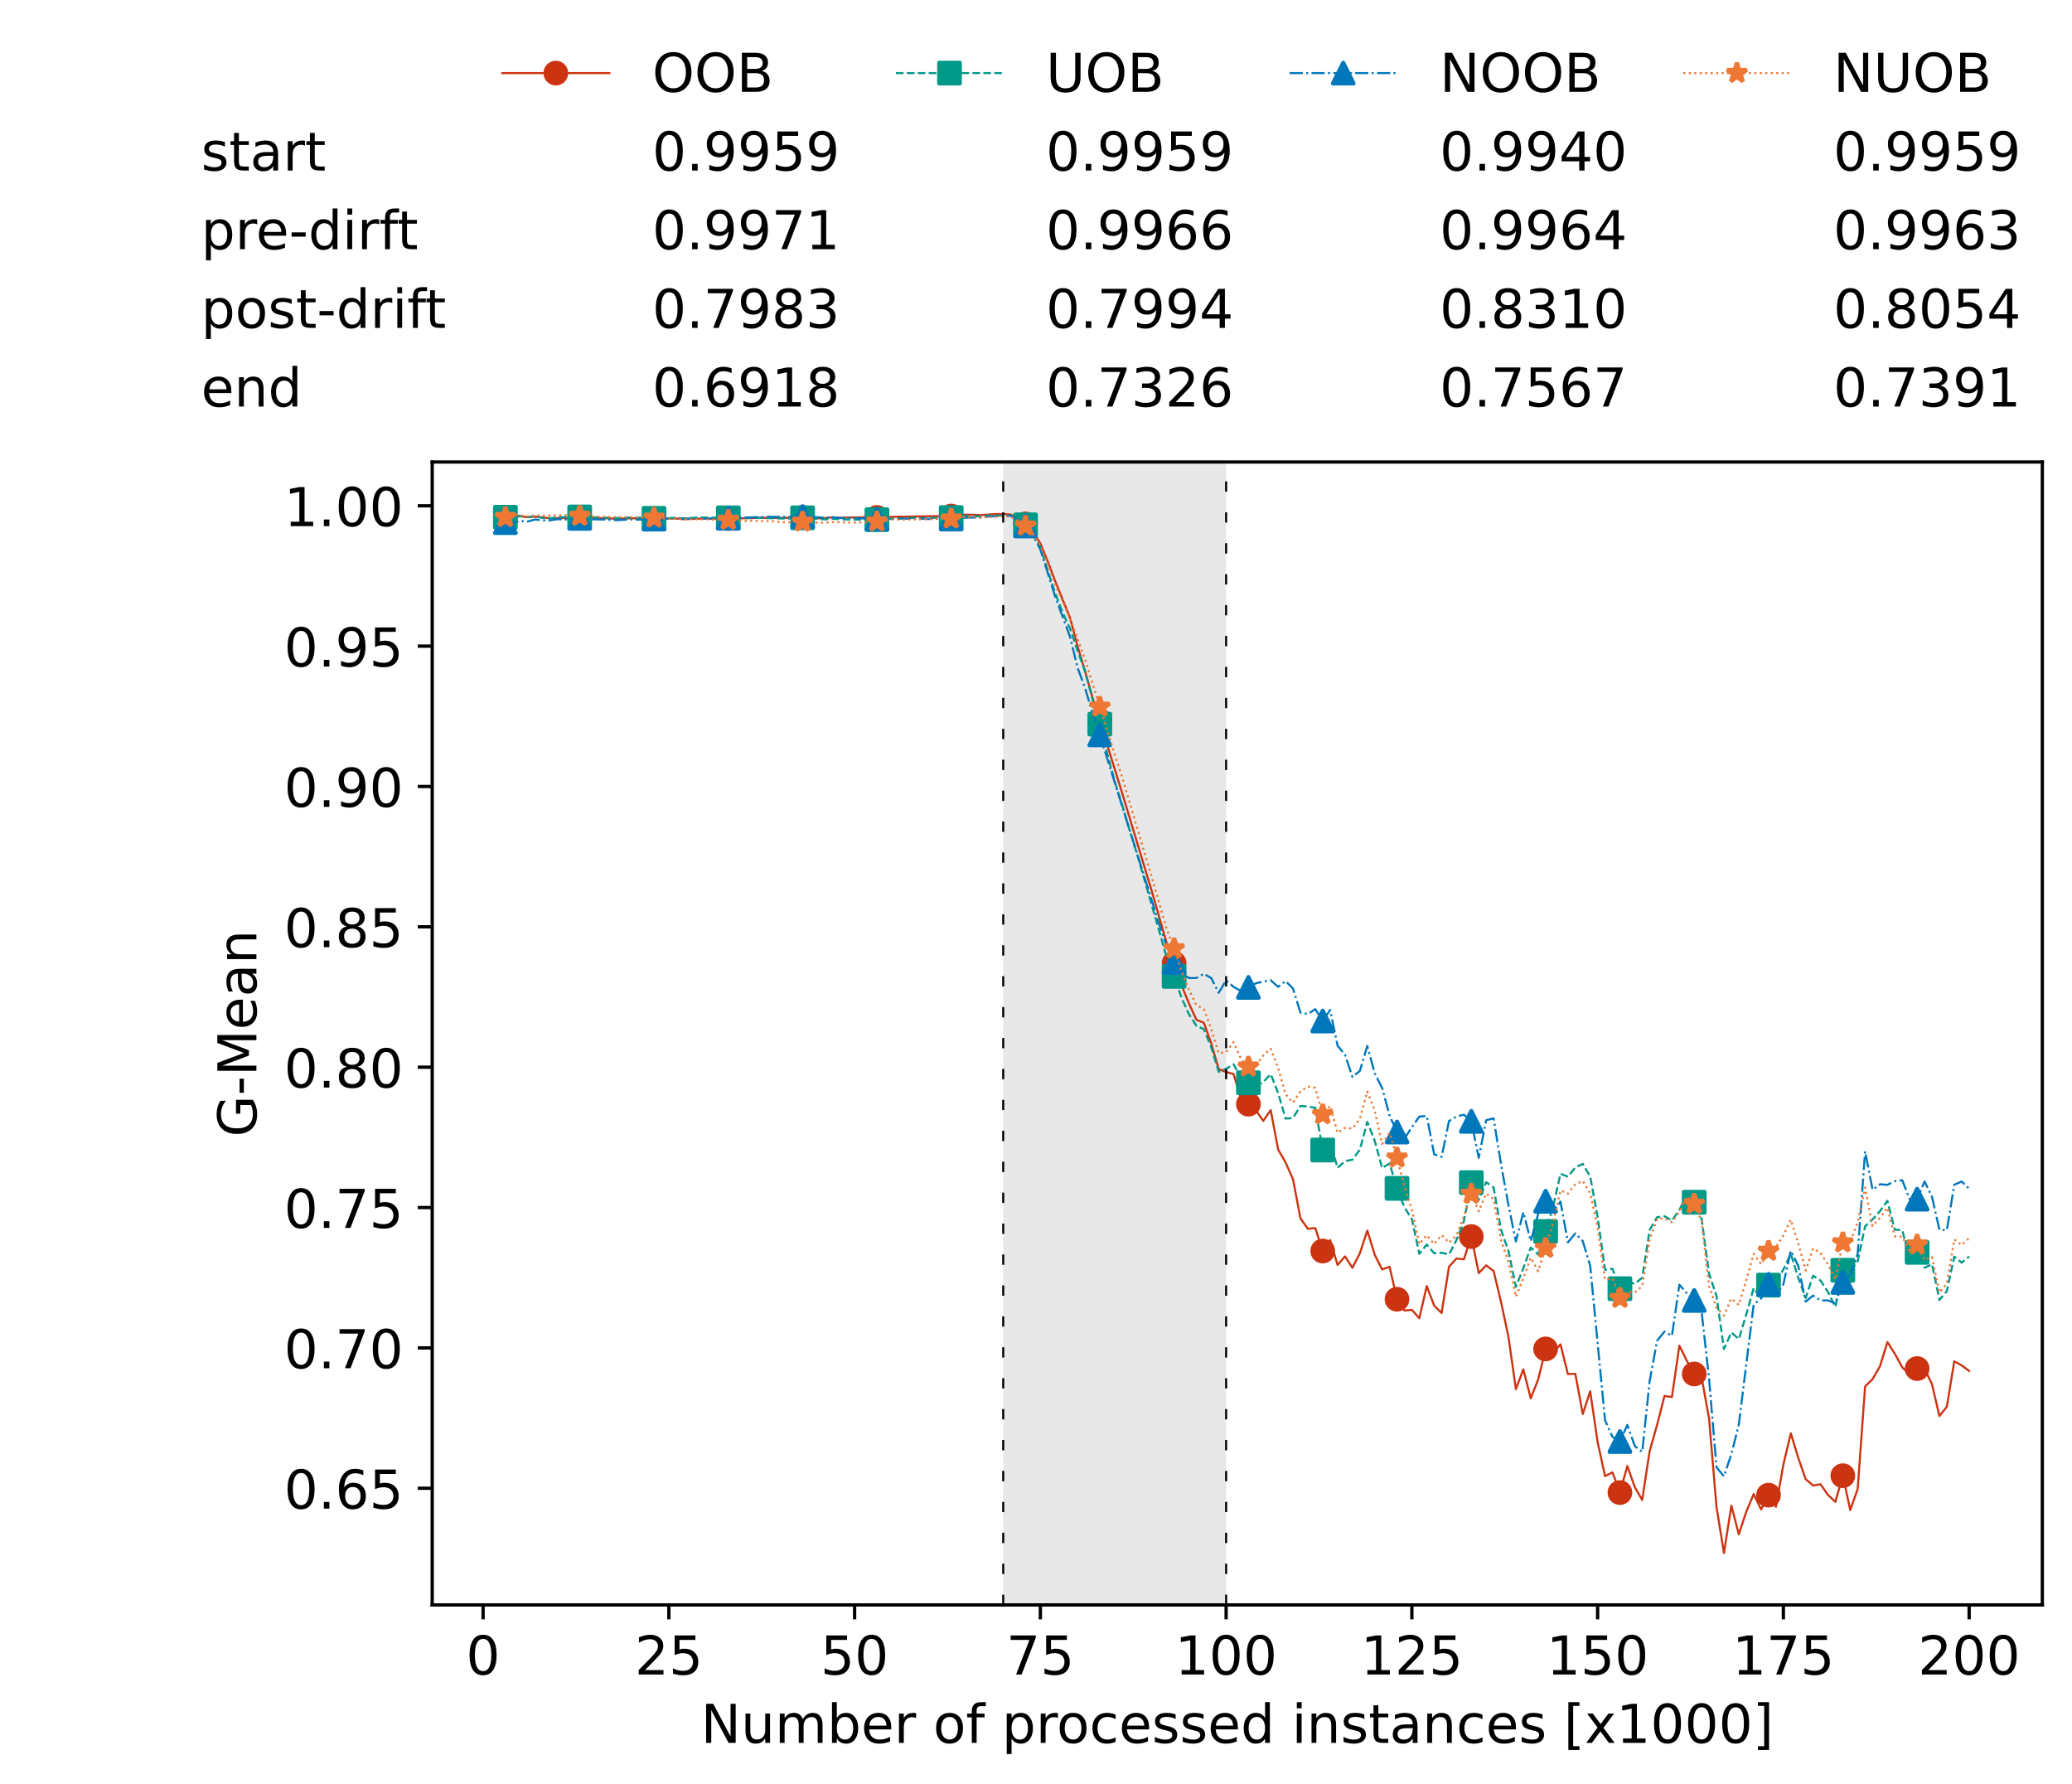 <?xml version="1.0" encoding="utf-8" standalone="no"?>
<!DOCTYPE svg PUBLIC "-//W3C//DTD SVG 1.1//EN"
  "http://www.w3.org/Graphics/SVG/1.1/DTD/svg11.dtd">
<!-- Created with matplotlib (https://matplotlib.org/) -->
<svg height="432.615pt" version="1.1" viewBox="0 0 502.65 432.615" width="502.65pt" xmlns="http://www.w3.org/2000/svg" xmlns:xlink="http://www.w3.org/1999/xlink">
 <defs>
  <style type="text/css">*{stroke-linecap:butt;stroke-linejoin:round;}</style>
 </defs>
 <g id="figure_1">
  <g id="patch_1">
   <path d="M 0 432.615 
L 502.65 432.615 
L 502.65 0 
L 0 0 
z
" style="fill:#ffffff;"/>
  </g>
  <g id="axes_1">
   <g id="patch_2">
    <path d="M 104.85 389.252 
L 495.45 389.252 
L 495.45 112.052 
L 104.85 112.052 
z
" style="fill:#ffffff;"/>
   </g>
   <g id="patch_3">
    <path clip-path="url(#p4d1a756edc)" d="M 297.446 389.252 
L 297.446 112.052 
L 243.372 112.052 
L 243.372 389.252 
z
" style="fill:#d3d3d3;opacity:0.5;"/>
   </g>
   <g id="matplotlib.axis_1">
    <g id="xtick_1">
     <g id="line2d_1">
      <defs>
       <path d="M 0 0 
L 0 3.5 
" id="m40f849b3db" style="stroke:#000000;stroke-width:0.8;"/>
      </defs>
      <g>
       <use style="stroke:#000000;stroke-width:0.8;" x="117.197" xlink:href="#m40f849b3db" y="389.252"/>
      </g>
     </g>
     <g id="text_1">
      <!-- 0 -->
      <g transform="translate(113.061 406.13)scale(0.13 -0.13)">
       <defs>
        <path d="M 31.781 66.406 
Q 24.172 66.406 20.328 58.906 
Q 16.5 51.422 16.5 36.375 
Q 16.5 21.391 20.328 13.891 
Q 24.172 6.391 31.781 6.391 
Q 39.453 6.391 43.281 13.891 
Q 47.125 21.391 47.125 36.375 
Q 47.125 51.422 43.281 58.906 
Q 39.453 66.406 31.781 66.406 
z
M 31.781 74.219 
Q 44.047 74.219 50.516 64.516 
Q 56.984 54.828 56.984 36.375 
Q 56.984 17.969 50.516 8.266 
Q 44.047 -1.422 31.781 -1.422 
Q 19.531 -1.422 13.062 8.266 
Q 6.594 17.969 6.594 36.375 
Q 6.594 54.828 13.062 64.516 
Q 19.531 74.219 31.781 74.219 
z
" id="DejaVuSans-48"/>
       </defs>
       <use xlink:href="#DejaVuSans-48"/>
      </g>
     </g>
    </g>
    <g id="xtick_2">
     <g id="line2d_2">
      <g>
       <use style="stroke:#000000;stroke-width:0.8;" x="162.259" xlink:href="#m40f849b3db" y="389.252"/>
      </g>
     </g>
     <g id="text_2">
      <!-- 25 -->
      <g transform="translate(153.988 406.13)scale(0.13 -0.13)">
       <defs>
        <path d="M 19.188 8.297 
L 53.609 8.297 
L 53.609 0 
L 7.328 0 
L 7.328 8.297 
Q 12.938 14.109 22.625 23.891 
Q 32.328 33.688 34.812 36.531 
Q 39.547 41.844 41.422 45.531 
Q 43.312 49.219 43.312 52.781 
Q 43.312 58.594 39.234 62.25 
Q 35.156 65.922 28.609 65.922 
Q 23.969 65.922 18.812 64.312 
Q 13.672 62.703 7.812 59.422 
L 7.812 69.391 
Q 13.766 71.781 18.938 73 
Q 24.125 74.219 28.422 74.219 
Q 39.75 74.219 46.484 68.547 
Q 53.219 62.891 53.219 53.422 
Q 53.219 48.922 51.531 44.891 
Q 49.859 40.875 45.406 35.406 
Q 44.188 33.984 37.641 27.219 
Q 31.109 20.453 19.188 8.297 
z
" id="DejaVuSans-50"/>
        <path d="M 10.797 72.906 
L 49.516 72.906 
L 49.516 64.594 
L 19.828 64.594 
L 19.828 46.734 
Q 21.969 47.469 24.109 47.828 
Q 26.266 48.188 28.422 48.188 
Q 40.625 48.188 47.75 41.5 
Q 54.891 34.812 54.891 23.391 
Q 54.891 11.625 47.562 5.094 
Q 40.234 -1.422 26.906 -1.422 
Q 22.312 -1.422 17.547 -0.641 
Q 12.797 0.141 7.719 1.703 
L 7.719 11.625 
Q 12.109 9.234 16.797 8.062 
Q 21.484 6.891 26.703 6.891 
Q 35.156 6.891 40.078 11.328 
Q 45.016 15.766 45.016 23.391 
Q 45.016 31 40.078 35.438 
Q 35.156 39.891 26.703 39.891 
Q 22.75 39.891 18.812 39.016 
Q 14.891 38.141 10.797 36.281 
z
" id="DejaVuSans-53"/>
       </defs>
       <use xlink:href="#DejaVuSans-50"/>
       <use x="63.623" xlink:href="#DejaVuSans-53"/>
      </g>
     </g>
    </g>
    <g id="xtick_3">
     <g id="line2d_3">
      <g>
       <use style="stroke:#000000;stroke-width:0.8;" x="207.322" xlink:href="#m40f849b3db" y="389.252"/>
      </g>
     </g>
     <g id="text_3">
      <!-- 50 -->
      <g transform="translate(199.05 406.13)scale(0.13 -0.13)">
       <use xlink:href="#DejaVuSans-53"/>
       <use x="63.623" xlink:href="#DejaVuSans-48"/>
      </g>
     </g>
    </g>
    <g id="xtick_4">
     <g id="line2d_4">
      <g>
       <use style="stroke:#000000;stroke-width:0.8;" x="252.384" xlink:href="#m40f849b3db" y="389.252"/>
      </g>
     </g>
     <g id="text_4">
      <!-- 75 -->
      <g transform="translate(244.113 406.13)scale(0.13 -0.13)">
       <defs>
        <path d="M 8.203 72.906 
L 55.078 72.906 
L 55.078 68.703 
L 28.609 0 
L 18.312 0 
L 43.219 64.594 
L 8.203 64.594 
z
" id="DejaVuSans-55"/>
       </defs>
       <use xlink:href="#DejaVuSans-55"/>
       <use x="63.623" xlink:href="#DejaVuSans-53"/>
      </g>
     </g>
    </g>
    <g id="xtick_5">
     <g id="line2d_5">
      <g>
       <use style="stroke:#000000;stroke-width:0.8;" x="297.446" xlink:href="#m40f849b3db" y="389.252"/>
      </g>
     </g>
     <g id="text_5">
      <!-- 100 -->
      <g transform="translate(285.039 406.13)scale(0.13 -0.13)">
       <defs>
        <path d="M 12.406 8.297 
L 28.516 8.297 
L 28.516 63.922 
L 10.984 60.406 
L 10.984 69.391 
L 28.422 72.906 
L 38.281 72.906 
L 38.281 8.297 
L 54.391 8.297 
L 54.391 0 
L 12.406 0 
z
" id="DejaVuSans-49"/>
       </defs>
       <use xlink:href="#DejaVuSans-49"/>
       <use x="63.623" xlink:href="#DejaVuSans-48"/>
       <use x="127.246" xlink:href="#DejaVuSans-48"/>
      </g>
     </g>
    </g>
    <g id="xtick_6">
     <g id="line2d_6">
      <g>
       <use style="stroke:#000000;stroke-width:0.8;" x="342.509" xlink:href="#m40f849b3db" y="389.252"/>
      </g>
     </g>
     <g id="text_6">
      <!-- 125 -->
      <g transform="translate(330.102 406.13)scale(0.13 -0.13)">
       <use xlink:href="#DejaVuSans-49"/>
       <use x="63.623" xlink:href="#DejaVuSans-50"/>
       <use x="127.246" xlink:href="#DejaVuSans-53"/>
      </g>
     </g>
    </g>
    <g id="xtick_7">
     <g id="line2d_7">
      <g>
       <use style="stroke:#000000;stroke-width:0.8;" x="387.571" xlink:href="#m40f849b3db" y="389.252"/>
      </g>
     </g>
     <g id="text_7">
      <!-- 150 -->
      <g transform="translate(375.164 406.13)scale(0.13 -0.13)">
       <use xlink:href="#DejaVuSans-49"/>
       <use x="63.623" xlink:href="#DejaVuSans-53"/>
       <use x="127.246" xlink:href="#DejaVuSans-48"/>
      </g>
     </g>
    </g>
    <g id="xtick_8">
     <g id="line2d_8">
      <g>
       <use style="stroke:#000000;stroke-width:0.8;" x="432.633" xlink:href="#m40f849b3db" y="389.252"/>
      </g>
     </g>
     <g id="text_8">
      <!-- 175 -->
      <g transform="translate(420.226 406.13)scale(0.13 -0.13)">
       <use xlink:href="#DejaVuSans-49"/>
       <use x="63.623" xlink:href="#DejaVuSans-55"/>
       <use x="127.246" xlink:href="#DejaVuSans-53"/>
      </g>
     </g>
    </g>
    <g id="xtick_9">
     <g id="line2d_9">
      <g>
       <use style="stroke:#000000;stroke-width:0.8;" x="477.695" xlink:href="#m40f849b3db" y="389.252"/>
      </g>
     </g>
     <g id="text_9">
      <!-- 200 -->
      <g transform="translate(465.289 406.13)scale(0.13 -0.13)">
       <use xlink:href="#DejaVuSans-50"/>
       <use x="63.623" xlink:href="#DejaVuSans-48"/>
       <use x="127.246" xlink:href="#DejaVuSans-48"/>
      </g>
     </g>
    </g>
    <g id="text_10">
     <!-- Number of processed instances [x1000] -->
     <g transform="translate(170.025 422.711)scale(0.13 -0.13)">
      <defs>
       <path d="M 9.812 72.906 
L 23.094 72.906 
L 55.422 11.922 
L 55.422 72.906 
L 64.984 72.906 
L 64.984 0 
L 51.703 0 
L 19.391 60.984 
L 19.391 0 
L 9.812 0 
z
" id="DejaVuSans-78"/>
       <path d="M 8.5 21.578 
L 8.5 54.688 
L 17.484 54.688 
L 17.484 21.922 
Q 17.484 14.156 20.5 10.266 
Q 23.531 6.391 29.594 6.391 
Q 36.859 6.391 41.078 11.031 
Q 45.312 15.672 45.312 23.688 
L 45.312 54.688 
L 54.297 54.688 
L 54.297 0 
L 45.312 0 
L 45.312 8.406 
Q 42.047 3.422 37.719 1 
Q 33.406 -1.422 27.688 -1.422 
Q 18.266 -1.422 13.375 4.438 
Q 8.5 10.297 8.5 21.578 
z
M 31.109 56 
z
" id="DejaVuSans-117"/>
       <path d="M 52 44.188 
Q 55.375 50.25 60.062 53.125 
Q 64.75 56 71.094 56 
Q 79.641 56 84.281 50.016 
Q 88.922 44.047 88.922 33.016 
L 88.922 0 
L 79.891 0 
L 79.891 32.719 
Q 79.891 40.578 77.094 44.375 
Q 74.312 48.188 68.609 48.188 
Q 61.625 48.188 57.562 43.547 
Q 53.516 38.922 53.516 30.906 
L 53.516 0 
L 44.484 0 
L 44.484 32.719 
Q 44.484 40.625 41.703 44.406 
Q 38.922 48.188 33.109 48.188 
Q 26.219 48.188 22.156 43.531 
Q 18.109 38.875 18.109 30.906 
L 18.109 0 
L 9.078 0 
L 9.078 54.688 
L 18.109 54.688 
L 18.109 46.188 
Q 21.188 51.219 25.484 53.609 
Q 29.781 56 35.688 56 
Q 41.656 56 45.828 52.969 
Q 50 49.953 52 44.188 
z
" id="DejaVuSans-109"/>
       <path d="M 48.688 27.297 
Q 48.688 37.203 44.609 42.844 
Q 40.531 48.484 33.406 48.484 
Q 26.266 48.484 22.188 42.844 
Q 18.109 37.203 18.109 27.297 
Q 18.109 17.391 22.188 11.75 
Q 26.266 6.109 33.406 6.109 
Q 40.531 6.109 44.609 11.75 
Q 48.688 17.391 48.688 27.297 
z
M 18.109 46.391 
Q 20.953 51.266 25.266 53.625 
Q 29.594 56 35.594 56 
Q 45.562 56 51.781 48.094 
Q 58.016 40.188 58.016 27.297 
Q 58.016 14.406 51.781 6.484 
Q 45.562 -1.422 35.594 -1.422 
Q 29.594 -1.422 25.266 0.953 
Q 20.953 3.328 18.109 8.203 
L 18.109 0 
L 9.078 0 
L 9.078 75.984 
L 18.109 75.984 
z
" id="DejaVuSans-98"/>
       <path d="M 56.203 29.594 
L 56.203 25.203 
L 14.891 25.203 
Q 15.484 15.922 20.484 11.062 
Q 25.484 6.203 34.422 6.203 
Q 39.594 6.203 44.453 7.469 
Q 49.312 8.734 54.109 11.281 
L 54.109 2.781 
Q 49.266 0.734 44.188 -0.344 
Q 39.109 -1.422 33.891 -1.422 
Q 20.797 -1.422 13.156 6.188 
Q 5.516 13.812 5.516 26.812 
Q 5.516 40.234 12.766 48.109 
Q 20.016 56 32.328 56 
Q 43.359 56 49.781 48.891 
Q 56.203 41.797 56.203 29.594 
z
M 47.219 32.234 
Q 47.125 39.594 43.094 43.984 
Q 39.062 48.391 32.422 48.391 
Q 24.906 48.391 20.391 44.141 
Q 15.875 39.891 15.188 32.172 
z
" id="DejaVuSans-101"/>
       <path d="M 41.109 46.297 
Q 39.594 47.172 37.812 47.578 
Q 36.031 48 33.891 48 
Q 26.266 48 22.188 43.047 
Q 18.109 38.094 18.109 28.812 
L 18.109 0 
L 9.078 0 
L 9.078 54.688 
L 18.109 54.688 
L 18.109 46.188 
Q 20.953 51.172 25.484 53.578 
Q 30.031 56 36.531 56 
Q 37.453 56 38.578 55.875 
Q 39.703 55.766 41.062 55.516 
z
" id="DejaVuSans-114"/>
       <path id="DejaVuSans-32"/>
       <path d="M 30.609 48.391 
Q 23.391 48.391 19.188 42.75 
Q 14.984 37.109 14.984 27.297 
Q 14.984 17.484 19.156 11.844 
Q 23.344 6.203 30.609 6.203 
Q 37.797 6.203 41.984 11.859 
Q 46.188 17.531 46.188 27.297 
Q 46.188 37.016 41.984 42.703 
Q 37.797 48.391 30.609 48.391 
z
M 30.609 56 
Q 42.328 56 49.016 48.375 
Q 55.719 40.766 55.719 27.297 
Q 55.719 13.875 49.016 6.219 
Q 42.328 -1.422 30.609 -1.422 
Q 18.844 -1.422 12.172 6.219 
Q 5.516 13.875 5.516 27.297 
Q 5.516 40.766 12.172 48.375 
Q 18.844 56 30.609 56 
z
" id="DejaVuSans-111"/>
       <path d="M 37.109 75.984 
L 37.109 68.5 
L 28.516 68.5 
Q 23.688 68.5 21.797 66.547 
Q 19.922 64.594 19.922 59.516 
L 19.922 54.688 
L 34.719 54.688 
L 34.719 47.703 
L 19.922 47.703 
L 19.922 0 
L 10.891 0 
L 10.891 47.703 
L 2.297 47.703 
L 2.297 54.688 
L 10.891 54.688 
L 10.891 58.5 
Q 10.891 67.625 15.141 71.797 
Q 19.391 75.984 28.609 75.984 
z
" id="DejaVuSans-102"/>
       <path d="M 18.109 8.203 
L 18.109 -20.797 
L 9.078 -20.797 
L 9.078 54.688 
L 18.109 54.688 
L 18.109 46.391 
Q 20.953 51.266 25.266 53.625 
Q 29.594 56 35.594 56 
Q 45.562 56 51.781 48.094 
Q 58.016 40.188 58.016 27.297 
Q 58.016 14.406 51.781 6.484 
Q 45.562 -1.422 35.594 -1.422 
Q 29.594 -1.422 25.266 0.953 
Q 20.953 3.328 18.109 8.203 
z
M 48.688 27.297 
Q 48.688 37.203 44.609 42.844 
Q 40.531 48.484 33.406 48.484 
Q 26.266 48.484 22.188 42.844 
Q 18.109 37.203 18.109 27.297 
Q 18.109 17.391 22.188 11.75 
Q 26.266 6.109 33.406 6.109 
Q 40.531 6.109 44.609 11.75 
Q 48.688 17.391 48.688 27.297 
z
" id="DejaVuSans-112"/>
       <path d="M 48.781 52.594 
L 48.781 44.188 
Q 44.969 46.297 41.141 47.344 
Q 37.312 48.391 33.406 48.391 
Q 24.656 48.391 19.812 42.844 
Q 14.984 37.312 14.984 27.297 
Q 14.984 17.281 19.812 11.734 
Q 24.656 6.203 33.406 6.203 
Q 37.312 6.203 41.141 7.25 
Q 44.969 8.297 48.781 10.406 
L 48.781 2.094 
Q 45.016 0.344 40.984 -0.531 
Q 36.969 -1.422 32.422 -1.422 
Q 20.062 -1.422 12.781 6.344 
Q 5.516 14.109 5.516 27.297 
Q 5.516 40.672 12.859 48.328 
Q 20.219 56 33.016 56 
Q 37.156 56 41.109 55.141 
Q 45.062 54.297 48.781 52.594 
z
" id="DejaVuSans-99"/>
       <path d="M 44.281 53.078 
L 44.281 44.578 
Q 40.484 46.531 36.375 47.5 
Q 32.281 48.484 27.875 48.484 
Q 21.188 48.484 17.844 46.438 
Q 14.5 44.391 14.5 40.281 
Q 14.5 37.156 16.891 35.375 
Q 19.281 33.594 26.516 31.984 
L 29.594 31.297 
Q 39.156 29.25 43.188 25.516 
Q 47.219 21.781 47.219 15.094 
Q 47.219 7.469 41.188 3.016 
Q 35.156 -1.422 24.609 -1.422 
Q 20.219 -1.422 15.453 -0.562 
Q 10.688 0.297 5.422 2 
L 5.422 11.281 
Q 10.406 8.688 15.234 7.391 
Q 20.062 6.109 24.812 6.109 
Q 31.156 6.109 34.562 8.281 
Q 37.984 10.453 37.984 14.406 
Q 37.984 18.062 35.516 20.016 
Q 33.062 21.969 24.703 23.781 
L 21.578 24.516 
Q 13.234 26.266 9.516 29.906 
Q 5.812 33.547 5.812 39.891 
Q 5.812 47.609 11.281 51.797 
Q 16.75 56 26.812 56 
Q 31.781 56 36.172 55.266 
Q 40.578 54.547 44.281 53.078 
z
" id="DejaVuSans-115"/>
       <path d="M 45.406 46.391 
L 45.406 75.984 
L 54.391 75.984 
L 54.391 0 
L 45.406 0 
L 45.406 8.203 
Q 42.578 3.328 38.25 0.953 
Q 33.938 -1.422 27.875 -1.422 
Q 17.969 -1.422 11.734 6.484 
Q 5.516 14.406 5.516 27.297 
Q 5.516 40.188 11.734 48.094 
Q 17.969 56 27.875 56 
Q 33.938 56 38.25 53.625 
Q 42.578 51.266 45.406 46.391 
z
M 14.797 27.297 
Q 14.797 17.391 18.875 11.75 
Q 22.953 6.109 30.078 6.109 
Q 37.203 6.109 41.297 11.75 
Q 45.406 17.391 45.406 27.297 
Q 45.406 37.203 41.297 42.844 
Q 37.203 48.484 30.078 48.484 
Q 22.953 48.484 18.875 42.844 
Q 14.797 37.203 14.797 27.297 
z
" id="DejaVuSans-100"/>
       <path d="M 9.422 54.688 
L 18.406 54.688 
L 18.406 0 
L 9.422 0 
z
M 9.422 75.984 
L 18.406 75.984 
L 18.406 64.594 
L 9.422 64.594 
z
" id="DejaVuSans-105"/>
       <path d="M 54.891 33.016 
L 54.891 0 
L 45.906 0 
L 45.906 32.719 
Q 45.906 40.484 42.875 44.328 
Q 39.844 48.188 33.797 48.188 
Q 26.516 48.188 22.312 43.547 
Q 18.109 38.922 18.109 30.906 
L 18.109 0 
L 9.078 0 
L 9.078 54.688 
L 18.109 54.688 
L 18.109 46.188 
Q 21.344 51.125 25.703 53.562 
Q 30.078 56 35.797 56 
Q 45.219 56 50.047 50.172 
Q 54.891 44.344 54.891 33.016 
z
" id="DejaVuSans-110"/>
       <path d="M 18.312 70.219 
L 18.312 54.688 
L 36.812 54.688 
L 36.812 47.703 
L 18.312 47.703 
L 18.312 18.016 
Q 18.312 11.328 20.141 9.422 
Q 21.969 7.516 27.594 7.516 
L 36.812 7.516 
L 36.812 0 
L 27.594 0 
Q 17.188 0 13.234 3.875 
Q 9.281 7.766 9.281 18.016 
L 9.281 47.703 
L 2.688 47.703 
L 2.688 54.688 
L 9.281 54.688 
L 9.281 70.219 
z
" id="DejaVuSans-116"/>
       <path d="M 34.281 27.484 
Q 23.391 27.484 19.188 25 
Q 14.984 22.516 14.984 16.5 
Q 14.984 11.719 18.141 8.906 
Q 21.297 6.109 26.703 6.109 
Q 34.188 6.109 38.703 11.406 
Q 43.219 16.703 43.219 25.484 
L 43.219 27.484 
z
M 52.203 31.203 
L 52.203 0 
L 43.219 0 
L 43.219 8.297 
Q 40.141 3.328 35.547 0.953 
Q 30.953 -1.422 24.312 -1.422 
Q 15.922 -1.422 10.953 3.297 
Q 6 8.016 6 15.922 
Q 6 25.141 12.172 29.828 
Q 18.359 34.516 30.609 34.516 
L 43.219 34.516 
L 43.219 35.406 
Q 43.219 41.609 39.141 45 
Q 35.062 48.391 27.688 48.391 
Q 23 48.391 18.547 47.266 
Q 14.109 46.141 10.016 43.891 
L 10.016 52.203 
Q 14.938 54.109 19.578 55.047 
Q 24.219 56 28.609 56 
Q 40.484 56 46.344 49.844 
Q 52.203 43.703 52.203 31.203 
z
" id="DejaVuSans-97"/>
       <path d="M 8.594 75.984 
L 29.297 75.984 
L 29.297 69 
L 17.578 69 
L 17.578 -6.203 
L 29.297 -6.203 
L 29.297 -13.188 
L 8.594 -13.188 
z
" id="DejaVuSans-91"/>
       <path d="M 54.891 54.688 
L 35.109 28.078 
L 55.906 0 
L 45.312 0 
L 29.391 21.484 
L 13.484 0 
L 2.875 0 
L 24.125 28.609 
L 4.688 54.688 
L 15.281 54.688 
L 29.781 35.203 
L 44.281 54.688 
z
" id="DejaVuSans-120"/>
       <path d="M 30.422 75.984 
L 30.422 -13.188 
L 9.719 -13.188 
L 9.719 -6.203 
L 21.391 -6.203 
L 21.391 69 
L 9.719 69 
L 9.719 75.984 
z
" id="DejaVuSans-93"/>
      </defs>
      <use xlink:href="#DejaVuSans-78"/>
      <use x="74.805" xlink:href="#DejaVuSans-117"/>
      <use x="138.184" xlink:href="#DejaVuSans-109"/>
      <use x="235.596" xlink:href="#DejaVuSans-98"/>
      <use x="299.072" xlink:href="#DejaVuSans-101"/>
      <use x="360.596" xlink:href="#DejaVuSans-114"/>
      <use x="401.709" xlink:href="#DejaVuSans-32"/>
      <use x="433.496" xlink:href="#DejaVuSans-111"/>
      <use x="494.678" xlink:href="#DejaVuSans-102"/>
      <use x="529.883" xlink:href="#DejaVuSans-32"/>
      <use x="561.67" xlink:href="#DejaVuSans-112"/>
      <use x="625.146" xlink:href="#DejaVuSans-114"/>
      <use x="664.01" xlink:href="#DejaVuSans-111"/>
      <use x="725.191" xlink:href="#DejaVuSans-99"/>
      <use x="780.172" xlink:href="#DejaVuSans-101"/>
      <use x="841.695" xlink:href="#DejaVuSans-115"/>
      <use x="893.795" xlink:href="#DejaVuSans-115"/>
      <use x="945.895" xlink:href="#DejaVuSans-101"/>
      <use x="1007.418" xlink:href="#DejaVuSans-100"/>
      <use x="1070.895" xlink:href="#DejaVuSans-32"/>
      <use x="1102.682" xlink:href="#DejaVuSans-105"/>
      <use x="1130.465" xlink:href="#DejaVuSans-110"/>
      <use x="1193.844" xlink:href="#DejaVuSans-115"/>
      <use x="1245.943" xlink:href="#DejaVuSans-116"/>
      <use x="1285.152" xlink:href="#DejaVuSans-97"/>
      <use x="1346.432" xlink:href="#DejaVuSans-110"/>
      <use x="1409.811" xlink:href="#DejaVuSans-99"/>
      <use x="1464.791" xlink:href="#DejaVuSans-101"/>
      <use x="1526.314" xlink:href="#DejaVuSans-115"/>
      <use x="1578.414" xlink:href="#DejaVuSans-32"/>
      <use x="1610.201" xlink:href="#DejaVuSans-91"/>
      <use x="1649.215" xlink:href="#DejaVuSans-120"/>
      <use x="1708.395" xlink:href="#DejaVuSans-49"/>
      <use x="1772.018" xlink:href="#DejaVuSans-48"/>
      <use x="1835.641" xlink:href="#DejaVuSans-48"/>
      <use x="1899.264" xlink:href="#DejaVuSans-48"/>
      <use x="1962.887" xlink:href="#DejaVuSans-93"/>
     </g>
    </g>
   </g>
   <g id="matplotlib.axis_2">
    <g id="ytick_1">
     <g id="line2d_10">
      <defs>
       <path d="M 0 0 
L -3.5 0 
" id="m9525d1a1da" style="stroke:#000000;stroke-width:0.8;"/>
      </defs>
      <g>
       <use style="stroke:#000000;stroke-width:0.8;" x="104.85" xlink:href="#m9525d1a1da" y="360.949"/>
      </g>
     </g>
     <g id="text_11">
      <!-- 0.65 -->
      <g transform="translate(68.905 365.887)scale(0.13 -0.13)">
       <defs>
        <path d="M 10.688 12.406 
L 21 12.406 
L 21 0 
L 10.688 0 
z
" id="DejaVuSans-46"/>
        <path d="M 33.016 40.375 
Q 26.375 40.375 22.484 35.828 
Q 18.609 31.297 18.609 23.391 
Q 18.609 15.531 22.484 10.953 
Q 26.375 6.391 33.016 6.391 
Q 39.656 6.391 43.531 10.953 
Q 47.406 15.531 47.406 23.391 
Q 47.406 31.297 43.531 35.828 
Q 39.656 40.375 33.016 40.375 
z
M 52.594 71.297 
L 52.594 62.312 
Q 48.875 64.062 45.094 64.984 
Q 41.312 65.922 37.594 65.922 
Q 27.828 65.922 22.672 59.328 
Q 17.531 52.734 16.797 39.406 
Q 19.672 43.656 24.016 45.922 
Q 28.375 48.188 33.594 48.188 
Q 44.578 48.188 50.953 41.516 
Q 57.328 34.859 57.328 23.391 
Q 57.328 12.156 50.688 5.359 
Q 44.047 -1.422 33.016 -1.422 
Q 20.359 -1.422 13.672 8.266 
Q 6.984 17.969 6.984 36.375 
Q 6.984 53.656 15.188 63.938 
Q 23.391 74.219 37.203 74.219 
Q 40.922 74.219 44.703 73.484 
Q 48.484 72.75 52.594 71.297 
z
" id="DejaVuSans-54"/>
       </defs>
       <use xlink:href="#DejaVuSans-48"/>
       <use x="63.623" xlink:href="#DejaVuSans-46"/>
       <use x="95.41" xlink:href="#DejaVuSans-54"/>
       <use x="159.033" xlink:href="#DejaVuSans-53"/>
      </g>
     </g>
    </g>
    <g id="ytick_2">
     <g id="line2d_11">
      <g>
       <use style="stroke:#000000;stroke-width:0.8;" x="104.85" xlink:href="#m9525d1a1da" y="326.909"/>
      </g>
     </g>
     <g id="text_12">
      <!-- 0.70 -->
      <g transform="translate(68.905 331.848)scale(0.13 -0.13)">
       <use xlink:href="#DejaVuSans-48"/>
       <use x="63.623" xlink:href="#DejaVuSans-46"/>
       <use x="95.41" xlink:href="#DejaVuSans-55"/>
       <use x="159.033" xlink:href="#DejaVuSans-48"/>
      </g>
     </g>
    </g>
    <g id="ytick_3">
     <g id="line2d_12">
      <g>
       <use style="stroke:#000000;stroke-width:0.8;" x="104.85" xlink:href="#m9525d1a1da" y="292.869"/>
      </g>
     </g>
     <g id="text_13">
      <!-- 0.75 -->
      <g transform="translate(68.905 297.808)scale(0.13 -0.13)">
       <use xlink:href="#DejaVuSans-48"/>
       <use x="63.623" xlink:href="#DejaVuSans-46"/>
       <use x="95.41" xlink:href="#DejaVuSans-55"/>
       <use x="159.033" xlink:href="#DejaVuSans-53"/>
      </g>
     </g>
    </g>
    <g id="ytick_4">
     <g id="line2d_13">
      <g>
       <use style="stroke:#000000;stroke-width:0.8;" x="104.85" xlink:href="#m9525d1a1da" y="258.829"/>
      </g>
     </g>
     <g id="text_14">
      <!-- 0.80 -->
      <g transform="translate(68.905 263.768)scale(0.13 -0.13)">
       <defs>
        <path d="M 31.781 34.625 
Q 24.75 34.625 20.719 30.859 
Q 16.703 27.094 16.703 20.516 
Q 16.703 13.922 20.719 10.156 
Q 24.75 6.391 31.781 6.391 
Q 38.812 6.391 42.859 10.172 
Q 46.922 13.969 46.922 20.516 
Q 46.922 27.094 42.891 30.859 
Q 38.875 34.625 31.781 34.625 
z
M 21.922 38.812 
Q 15.578 40.375 12.031 44.719 
Q 8.5 49.078 8.5 55.328 
Q 8.5 64.062 14.719 69.141 
Q 20.953 74.219 31.781 74.219 
Q 42.672 74.219 48.875 69.141 
Q 55.078 64.062 55.078 55.328 
Q 55.078 49.078 51.531 44.719 
Q 48 40.375 41.703 38.812 
Q 48.828 37.156 52.797 32.312 
Q 56.781 27.484 56.781 20.516 
Q 56.781 9.906 50.312 4.234 
Q 43.844 -1.422 31.781 -1.422 
Q 19.734 -1.422 13.25 4.234 
Q 6.781 9.906 6.781 20.516 
Q 6.781 27.484 10.781 32.312 
Q 14.797 37.156 21.922 38.812 
z
M 18.312 54.391 
Q 18.312 48.734 21.844 45.562 
Q 25.391 42.391 31.781 42.391 
Q 38.141 42.391 41.719 45.562 
Q 45.312 48.734 45.312 54.391 
Q 45.312 60.062 41.719 63.234 
Q 38.141 66.406 31.781 66.406 
Q 25.391 66.406 21.844 63.234 
Q 18.312 60.062 18.312 54.391 
z
" id="DejaVuSans-56"/>
       </defs>
       <use xlink:href="#DejaVuSans-48"/>
       <use x="63.623" xlink:href="#DejaVuSans-46"/>
       <use x="95.41" xlink:href="#DejaVuSans-56"/>
       <use x="159.033" xlink:href="#DejaVuSans-48"/>
      </g>
     </g>
    </g>
    <g id="ytick_5">
     <g id="line2d_14">
      <g>
       <use style="stroke:#000000;stroke-width:0.8;" x="104.85" xlink:href="#m9525d1a1da" y="224.789"/>
      </g>
     </g>
     <g id="text_15">
      <!-- 0.85 -->
      <g transform="translate(68.905 229.728)scale(0.13 -0.13)">
       <use xlink:href="#DejaVuSans-48"/>
       <use x="63.623" xlink:href="#DejaVuSans-46"/>
       <use x="95.41" xlink:href="#DejaVuSans-56"/>
       <use x="159.033" xlink:href="#DejaVuSans-53"/>
      </g>
     </g>
    </g>
    <g id="ytick_6">
     <g id="line2d_15">
      <g>
       <use style="stroke:#000000;stroke-width:0.8;" x="104.85" xlink:href="#m9525d1a1da" y="190.749"/>
      </g>
     </g>
     <g id="text_16">
      <!-- 0.90 -->
      <g transform="translate(68.905 195.688)scale(0.13 -0.13)">
       <defs>
        <path d="M 10.984 1.516 
L 10.984 10.5 
Q 14.703 8.734 18.5 7.812 
Q 22.312 6.891 25.984 6.891 
Q 35.75 6.891 40.891 13.453 
Q 46.047 20.016 46.781 33.406 
Q 43.953 29.203 39.594 26.953 
Q 35.25 24.703 29.984 24.703 
Q 19.047 24.703 12.672 31.312 
Q 6.297 37.938 6.297 49.422 
Q 6.297 60.641 12.938 67.422 
Q 19.578 74.219 30.609 74.219 
Q 43.266 74.219 49.922 64.516 
Q 56.594 54.828 56.594 36.375 
Q 56.594 19.141 48.406 8.859 
Q 40.234 -1.422 26.422 -1.422 
Q 22.703 -1.422 18.891 -0.688 
Q 15.094 0.047 10.984 1.516 
z
M 30.609 32.422 
Q 37.25 32.422 41.125 36.953 
Q 45.016 41.5 45.016 49.422 
Q 45.016 57.281 41.125 61.844 
Q 37.25 66.406 30.609 66.406 
Q 23.969 66.406 20.094 61.844 
Q 16.219 57.281 16.219 49.422 
Q 16.219 41.5 20.094 36.953 
Q 23.969 32.422 30.609 32.422 
z
" id="DejaVuSans-57"/>
       </defs>
       <use xlink:href="#DejaVuSans-48"/>
       <use x="63.623" xlink:href="#DejaVuSans-46"/>
       <use x="95.41" xlink:href="#DejaVuSans-57"/>
       <use x="159.033" xlink:href="#DejaVuSans-48"/>
      </g>
     </g>
    </g>
    <g id="ytick_7">
     <g id="line2d_16">
      <g>
       <use style="stroke:#000000;stroke-width:0.8;" x="104.85" xlink:href="#m9525d1a1da" y="156.709"/>
      </g>
     </g>
     <g id="text_17">
      <!-- 0.95 -->
      <g transform="translate(68.905 161.648)scale(0.13 -0.13)">
       <use xlink:href="#DejaVuSans-48"/>
       <use x="63.623" xlink:href="#DejaVuSans-46"/>
       <use x="95.41" xlink:href="#DejaVuSans-57"/>
       <use x="159.033" xlink:href="#DejaVuSans-53"/>
      </g>
     </g>
    </g>
    <g id="ytick_8">
     <g id="line2d_17">
      <g>
       <use style="stroke:#000000;stroke-width:0.8;" x="104.85" xlink:href="#m9525d1a1da" y="122.669"/>
      </g>
     </g>
     <g id="text_18">
      <!-- 1.00 -->
      <g transform="translate(68.905 127.608)scale(0.13 -0.13)">
       <use xlink:href="#DejaVuSans-49"/>
       <use x="63.623" xlink:href="#DejaVuSans-46"/>
       <use x="95.41" xlink:href="#DejaVuSans-48"/>
       <use x="159.033" xlink:href="#DejaVuSans-48"/>
      </g>
     </g>
    </g>
    <g id="text_19">
     <!-- G-Mean -->
     <g transform="translate(62.201 275.744)rotate(-90)scale(0.13 -0.13)">
      <defs>
       <path d="M 59.516 10.406 
L 59.516 29.984 
L 43.406 29.984 
L 43.406 38.094 
L 69.281 38.094 
L 69.281 6.781 
Q 63.578 2.734 56.688 0.656 
Q 49.812 -1.422 42 -1.422 
Q 24.906 -1.422 15.25 8.562 
Q 5.609 18.562 5.609 36.375 
Q 5.609 54.25 15.25 64.234 
Q 24.906 74.219 42 74.219 
Q 49.125 74.219 55.547 72.453 
Q 61.969 70.703 67.391 67.281 
L 67.391 56.781 
Q 61.922 61.422 55.766 63.766 
Q 49.609 66.109 42.828 66.109 
Q 29.438 66.109 22.719 58.641 
Q 16.016 51.172 16.016 36.375 
Q 16.016 21.625 22.719 14.156 
Q 29.438 6.688 42.828 6.688 
Q 48.047 6.688 52.141 7.594 
Q 56.25 8.5 59.516 10.406 
z
" id="DejaVuSans-71"/>
       <path d="M 4.891 31.391 
L 31.203 31.391 
L 31.203 23.391 
L 4.891 23.391 
z
" id="DejaVuSans-45"/>
       <path d="M 9.812 72.906 
L 24.516 72.906 
L 43.109 23.297 
L 61.812 72.906 
L 76.516 72.906 
L 76.516 0 
L 66.891 0 
L 66.891 64.016 
L 48.094 14.016 
L 38.188 14.016 
L 19.391 64.016 
L 19.391 0 
L 9.812 0 
z
" id="DejaVuSans-77"/>
      </defs>
      <use xlink:href="#DejaVuSans-71"/>
      <use x="77.49" xlink:href="#DejaVuSans-45"/>
      <use x="113.574" xlink:href="#DejaVuSans-77"/>
      <use x="199.854" xlink:href="#DejaVuSans-101"/>
      <use x="261.377" xlink:href="#DejaVuSans-97"/>
      <use x="322.656" xlink:href="#DejaVuSans-110"/>
     </g>
    </g>
   </g>
   <g id="line2d_18"/>
   <g id="line2d_19"/>
   <g id="line2d_20"/>
   <g id="line2d_21"/>
   <g id="line2d_22"/>
   <g id="line2d_23">
    <path clip-path="url(#p4d1a756edc)" d="M 122.605 125.448 
L 124.407 125.442 
L 126.21 125.202 
L 128.012 125.448 
L 129.815 125.296 
L 133.419 125.707 
L 142.432 125.555 
L 149.642 125.806 
L 153.247 125.689 
L 156.852 125.796 
L 164.062 125.753 
L 165.864 125.927 
L 169.469 125.793 
L 173.074 125.797 
L 176.679 125.768 
L 180.284 125.708 
L 183.889 125.605 
L 191.099 125.601 
L 192.902 125.464 
L 196.507 125.498 
L 198.309 125.699 
L 200.112 125.666 
L 201.914 125.459 
L 203.717 125.559 
L 228.952 125.152 
L 230.754 125.155 
L 234.359 124.819 
L 237.964 124.921 
L 241.569 124.686 
L 243.372 124.652 
L 245.174 124.788 
L 246.976 125.677 
L 248.779 127.07 
L 250.581 128.986 
L 252.384 131.807 
L 254.186 136.191 
L 255.989 140.952 
L 259.594 149.866 
L 261.396 156.687 
L 263.199 162.686 
L 265.001 169.084 
L 272.211 192.286 
L 279.421 216.177 
L 283.026 228.733 
L 284.829 233.612 
L 286.631 238.979 
L 288.434 243.359 
L 290.236 247.331 
L 292.039 248.055 
L 293.841 253.065 
L 295.644 259.305 
L 297.446 260 
L 299.249 260.487 
L 301.051 266.42 
L 304.656 269.291 
L 306.459 271.852 
L 308.261 269.239 
L 310.064 278.781 
L 311.866 281.928 
L 313.669 285.987 
L 315.471 295.474 
L 317.274 298.02 
L 319.076 297.852 
L 320.879 303.415 
L 322.681 300.752 
L 324.484 306.792 
L 326.286 304.725 
L 328.089 307.483 
L 329.891 303.971 
L 331.694 298.454 
L 333.496 304.32 
L 335.299 307.888 
L 337.101 307.235 
L 338.904 315.108 
L 340.706 317.845 
L 342.509 317.688 
L 344.311 319.702 
L 346.114 311.922 
L 347.916 316.652 
L 349.719 318.442 
L 351.521 307.209 
L 353.324 305.247 
L 355.126 305.434 
L 356.928 299.905 
L 358.731 308.776 
L 360.533 306.893 
L 362.336 308.26 
L 364.138 315.765 
L 365.941 324.269 
L 367.743 336.909 
L 369.546 332.125 
L 371.348 339.133 
L 373.151 334.559 
L 374.953 327.161 
L 376.756 328.114 
L 378.558 326.044 
L 380.361 333.259 
L 382.163 333.205 
L 383.966 342.959 
L 385.768 337.431 
L 387.571 349.781 
L 389.373 358.01 
L 391.176 357.103 
L 392.978 361.996 
L 394.781 355.569 
L 396.583 360.676 
L 398.386 363.795 
L 400.188 351.957 
L 401.991 345.601 
L 403.793 338.567 
L 405.596 338.824 
L 407.398 326.381 
L 409.201 330.012 
L 411.003 333.234 
L 412.806 334.084 
L 414.608 344.049 
L 416.411 365.502 
L 418.213 376.652 
L 420.016 365.167 
L 421.818 372.119 
L 423.621 366.678 
L 425.423 362.37 
L 427.226 366.094 
L 429.028 362.622 
L 430.831 365.459 
L 432.633 355.214 
L 434.436 347.628 
L 436.238 353.554 
L 438.041 358.752 
L 439.843 360.277 
L 441.646 359.982 
L 443.448 362.572 
L 445.251 364.247 
L 447.053 357.906 
L 448.856 366.238 
L 450.658 361.14 
L 452.461 336.263 
L 454.263 334.497 
L 456.066 331.369 
L 457.868 325.505 
L 459.671 328.337 
L 461.473 331.612 
L 463.276 333.402 
L 465.078 331.926 
L 466.881 331.951 
L 468.683 335.718 
L 470.485 343.432 
L 472.288 341.177 
L 474.09 330.161 
L 475.893 331.172 
L 477.695 332.496 
L 477.695 332.496 
" style="fill:none;stroke:#cc3311;stroke-linecap:square;stroke-width:0.5;"/>
    <defs>
     <path d="M 0 2.5 
C 0.663 2.5 1.299 2.237 1.768 1.768 
C 2.237 1.299 2.5 0.663 2.5 0 
C 2.5 -0.663 2.237 -1.299 1.768 -1.768 
C 1.299 -2.237 0.663 -2.5 0 -2.5 
C -0.663 -2.5 -1.299 -2.237 -1.768 -1.768 
C -2.237 -1.299 -2.5 -0.663 -2.5 0 
C -2.5 0.663 -2.237 1.299 -1.768 1.768 
C -1.299 2.237 -0.663 2.5 0 2.5 
z
" id="m87dcd4b78d" style="stroke:#cc3311;"/>
    </defs>
    <g clip-path="url(#p4d1a756edc)">
     <use style="fill:#cc3311;stroke:#cc3311;" x="122.605" xlink:href="#m87dcd4b78d" y="125.448"/>
     <use style="fill:#cc3311;stroke:#cc3311;" x="140.629" xlink:href="#m87dcd4b78d" y="125.511"/>
     <use style="fill:#cc3311;stroke:#cc3311;" x="158.654" xlink:href="#m87dcd4b78d" y="125.793"/>
     <use style="fill:#cc3311;stroke:#cc3311;" x="176.679" xlink:href="#m87dcd4b78d" y="125.768"/>
     <use style="fill:#cc3311;stroke:#cc3311;" x="194.704" xlink:href="#m87dcd4b78d" y="125.464"/>
     <use style="fill:#cc3311;stroke:#cc3311;" x="212.729" xlink:href="#m87dcd4b78d" y="125.491"/>
     <use style="fill:#cc3311;stroke:#cc3311;" x="230.754" xlink:href="#m87dcd4b78d" y="125.155"/>
     <use style="fill:#cc3311;stroke:#cc3311;" x="248.779" xlink:href="#m87dcd4b78d" y="127.07"/>
     <use style="fill:#cc3311;stroke:#cc3311;" x="266.804" xlink:href="#m87dcd4b78d" y="174.824"/>
     <use style="fill:#cc3311;stroke:#cc3311;" x="284.829" xlink:href="#m87dcd4b78d" y="233.612"/>
     <use style="fill:#cc3311;stroke:#cc3311;" x="302.854" xlink:href="#m87dcd4b78d" y="267.806"/>
     <use style="fill:#cc3311;stroke:#cc3311;" x="320.879" xlink:href="#m87dcd4b78d" y="303.415"/>
     <use style="fill:#cc3311;stroke:#cc3311;" x="338.904" xlink:href="#m87dcd4b78d" y="315.108"/>
     <use style="fill:#cc3311;stroke:#cc3311;" x="356.928" xlink:href="#m87dcd4b78d" y="299.905"/>
     <use style="fill:#cc3311;stroke:#cc3311;" x="374.953" xlink:href="#m87dcd4b78d" y="327.161"/>
     <use style="fill:#cc3311;stroke:#cc3311;" x="392.978" xlink:href="#m87dcd4b78d" y="361.996"/>
     <use style="fill:#cc3311;stroke:#cc3311;" x="411.003" xlink:href="#m87dcd4b78d" y="333.234"/>
     <use style="fill:#cc3311;stroke:#cc3311;" x="429.028" xlink:href="#m87dcd4b78d" y="362.622"/>
     <use style="fill:#cc3311;stroke:#cc3311;" x="447.053" xlink:href="#m87dcd4b78d" y="357.906"/>
     <use style="fill:#cc3311;stroke:#cc3311;" x="465.078" xlink:href="#m87dcd4b78d" y="331.926"/>
    </g>
   </g>
   <g id="line2d_24"/>
   <g id="line2d_25"/>
   <g id="line2d_26"/>
   <g id="line2d_27"/>
   <g id="line2d_28">
    <path clip-path="url(#p4d1a756edc)" d="M 122.605 125.448 
L 124.407 124.74 
L 126.21 125.187 
L 128.012 125.437 
L 129.815 125.146 
L 131.617 125.63 
L 133.419 125.692 
L 135.222 125.475 
L 138.827 125.319 
L 149.642 125.632 
L 153.247 125.495 
L 156.852 125.618 
L 160.457 125.751 
L 164.062 125.576 
L 165.864 125.749 
L 169.469 125.515 
L 183.889 125.595 
L 191.099 125.798 
L 192.902 125.627 
L 194.704 125.593 
L 200.112 125.967 
L 201.914 125.83 
L 205.519 125.998 
L 212.729 126.033 
L 221.742 125.595 
L 223.544 125.693 
L 232.557 125.393 
L 234.359 125.157 
L 237.964 125.261 
L 239.767 125.06 
L 245.174 125.021 
L 246.976 125.875 
L 248.779 127.302 
L 250.581 129.449 
L 252.384 132.726 
L 254.186 138.513 
L 255.989 143.871 
L 257.791 148.589 
L 259.594 152.459 
L 261.396 157.817 
L 263.199 162.716 
L 270.409 189.512 
L 272.211 195.216 
L 274.014 201.319 
L 275.816 207.028 
L 281.224 225.865 
L 283.026 232.204 
L 284.829 236.806 
L 286.631 241.988 
L 288.434 245.994 
L 290.236 248.778 
L 292.039 249.608 
L 293.841 254.012 
L 295.644 259.943 
L 297.446 259.222 
L 299.249 258.134 
L 301.051 261.371 
L 302.854 262.614 
L 304.656 263.553 
L 306.459 262.445 
L 308.261 260.511 
L 310.064 265.093 
L 311.866 271.298 
L 313.669 271.161 
L 315.471 268.243 
L 317.274 268.384 
L 319.076 268.68 
L 320.879 278.915 
L 322.681 276.84 
L 324.484 283.26 
L 326.286 281.605 
L 328.089 281.267 
L 329.891 278.82 
L 331.694 272.083 
L 333.496 276.674 
L 335.299 283.284 
L 337.101 282.172 
L 338.904 288.214 
L 340.706 292.833 
L 342.509 295.677 
L 344.311 304.093 
L 346.114 301.86 
L 347.916 303.948 
L 349.719 303.841 
L 351.521 304.24 
L 353.324 300.774 
L 355.126 296.224 
L 356.928 286.827 
L 358.731 291.051 
L 360.533 286.722 
L 362.336 288.025 
L 364.138 298.26 
L 365.941 303.412 
L 367.743 312.107 
L 369.546 307.602 
L 371.348 302.552 
L 373.151 304.272 
L 376.756 292.78 
L 378.558 284.671 
L 380.361 285.383 
L 382.163 283.148 
L 383.966 282.283 
L 385.768 285.317 
L 387.571 295.212 
L 389.373 307.983 
L 391.176 307.74 
L 392.978 312.557 
L 394.781 310.986 
L 396.583 311.345 
L 398.386 309.9 
L 400.188 298.319 
L 401.991 295.216 
L 403.793 294.979 
L 405.596 296.003 
L 407.398 293.463 
L 409.201 289.902 
L 411.003 291.577 
L 412.806 295.668 
L 414.608 308.973 
L 416.411 314.323 
L 418.213 327.186 
L 420.016 323.156 
L 421.818 324.797 
L 423.621 318.826 
L 425.423 312.396 
L 427.226 314.931 
L 429.028 311.685 
L 430.831 310.7 
L 432.633 307.927 
L 434.436 304.109 
L 436.238 309.898 
L 438.041 314.815 
L 439.843 309.385 
L 441.646 310.566 
L 443.448 313.37 
L 445.251 316.97 
L 447.053 308.087 
L 448.856 308.081 
L 450.658 305.9 
L 452.461 297.417 
L 454.263 295.761 
L 456.066 293.747 
L 457.868 291.241 
L 459.671 298.245 
L 461.473 298.36 
L 463.276 305.352 
L 465.078 303.731 
L 466.881 307.478 
L 468.683 306.609 
L 470.485 315.29 
L 472.288 313.122 
L 474.09 304.791 
L 475.893 306.239 
L 477.695 304.732 
L 477.695 304.732 
" style="fill:none;stroke:#009988;stroke-dasharray:1.85,0.8;stroke-dashoffset:0;stroke-width:0.5;"/>
    <defs>
     <path d="M -2.5 2.5 
L 2.5 2.5 
L 2.5 -2.5 
L -2.5 -2.5 
z
" id="ma98bce50f9" style="stroke:#009988;stroke-linejoin:miter;"/>
    </defs>
    <g clip-path="url(#p4d1a756edc)">
     <use style="fill:#009988;stroke:#009988;stroke-linejoin:miter;" x="122.605" xlink:href="#ma98bce50f9" y="125.448"/>
     <use style="fill:#009988;stroke:#009988;stroke-linejoin:miter;" x="140.629" xlink:href="#ma98bce50f9" y="125.379"/>
     <use style="fill:#009988;stroke:#009988;stroke-linejoin:miter;" x="158.654" xlink:href="#ma98bce50f9" y="125.717"/>
     <use style="fill:#009988;stroke:#009988;stroke-linejoin:miter;" x="176.679" xlink:href="#ma98bce50f9" y="125.592"/>
     <use style="fill:#009988;stroke:#009988;stroke-linejoin:miter;" x="194.704" xlink:href="#ma98bce50f9" y="125.593"/>
     <use style="fill:#009988;stroke:#009988;stroke-linejoin:miter;" x="212.729" xlink:href="#ma98bce50f9" y="126.033"/>
     <use style="fill:#009988;stroke:#009988;stroke-linejoin:miter;" x="230.754" xlink:href="#ma98bce50f9" y="125.528"/>
     <use style="fill:#009988;stroke:#009988;stroke-linejoin:miter;" x="248.779" xlink:href="#ma98bce50f9" y="127.302"/>
     <use style="fill:#009988;stroke:#009988;stroke-linejoin:miter;" x="266.804" xlink:href="#ma98bce50f9" y="175.628"/>
     <use style="fill:#009988;stroke:#009988;stroke-linejoin:miter;" x="284.829" xlink:href="#ma98bce50f9" y="236.806"/>
     <use style="fill:#009988;stroke:#009988;stroke-linejoin:miter;" x="302.854" xlink:href="#ma98bce50f9" y="262.614"/>
     <use style="fill:#009988;stroke:#009988;stroke-linejoin:miter;" x="320.879" xlink:href="#ma98bce50f9" y="278.915"/>
     <use style="fill:#009988;stroke:#009988;stroke-linejoin:miter;" x="338.904" xlink:href="#ma98bce50f9" y="288.214"/>
     <use style="fill:#009988;stroke:#009988;stroke-linejoin:miter;" x="356.928" xlink:href="#ma98bce50f9" y="286.827"/>
     <use style="fill:#009988;stroke:#009988;stroke-linejoin:miter;" x="374.953" xlink:href="#ma98bce50f9" y="298.681"/>
     <use style="fill:#009988;stroke:#009988;stroke-linejoin:miter;" x="392.978" xlink:href="#ma98bce50f9" y="312.557"/>
     <use style="fill:#009988;stroke:#009988;stroke-linejoin:miter;" x="411.003" xlink:href="#ma98bce50f9" y="291.577"/>
     <use style="fill:#009988;stroke:#009988;stroke-linejoin:miter;" x="429.028" xlink:href="#ma98bce50f9" y="311.685"/>
     <use style="fill:#009988;stroke:#009988;stroke-linejoin:miter;" x="447.053" xlink:href="#ma98bce50f9" y="308.087"/>
     <use style="fill:#009988;stroke:#009988;stroke-linejoin:miter;" x="465.078" xlink:href="#ma98bce50f9" y="303.731"/>
    </g>
   </g>
   <g id="line2d_29"/>
   <g id="line2d_30"/>
   <g id="line2d_31"/>
   <g id="line2d_32"/>
   <g id="line2d_33">
    <path clip-path="url(#p4d1a756edc)" d="M 122.605 126.755 
L 124.407 126.824 
L 126.21 126.347 
L 128.012 126.487 
L 129.815 125.986 
L 131.617 126.219 
L 133.419 126.197 
L 135.222 125.917 
L 137.024 126.013 
L 140.629 125.712 
L 142.432 125.921 
L 146.037 125.99 
L 149.642 126.165 
L 153.247 125.966 
L 155.049 126.042 
L 160.457 125.834 
L 174.877 125.73 
L 182.087 125.482 
L 185.692 125.346 
L 196.507 125.374 
L 200.112 125.549 
L 201.914 125.444 
L 203.717 125.645 
L 207.322 125.647 
L 210.927 125.816 
L 214.532 125.89 
L 218.137 125.727 
L 219.939 125.8 
L 221.742 125.733 
L 225.347 125.875 
L 227.149 125.774 
L 230.754 125.879 
L 234.359 125.561 
L 237.964 125.49 
L 239.767 125.255 
L 245.174 125.112 
L 246.976 126.043 
L 248.779 127.564 
L 250.581 129.798 
L 252.384 133.263 
L 255.989 144.738 
L 259.594 154.468 
L 261.396 161.917 
L 263.199 166.783 
L 265.001 172.833 
L 268.606 183.937 
L 281.224 224.215 
L 283.026 229.472 
L 284.829 233.428 
L 286.631 236.079 
L 288.434 237.211 
L 290.236 237.204 
L 292.039 236.173 
L 293.841 237.216 
L 295.644 240.798 
L 297.446 237.747 
L 299.249 239.35 
L 301.051 240.361 
L 304.656 238.489 
L 306.459 238.053 
L 308.261 237.74 
L 310.064 239.345 
L 311.866 237.939 
L 313.669 239.742 
L 315.471 245.607 
L 317.274 245.948 
L 319.076 244.75 
L 320.879 247.627 
L 322.681 244.945 
L 324.484 253.61 
L 326.286 255.831 
L 328.089 261.195 
L 329.891 259.735 
L 331.694 253.679 
L 333.496 260.322 
L 335.299 263.888 
L 337.101 270.566 
L 338.904 274.558 
L 340.706 276.161 
L 342.509 273.372 
L 344.311 270.811 
L 346.114 270.65 
L 347.916 279.957 
L 349.719 280.576 
L 351.521 271.886 
L 353.324 270.808 
L 355.126 270.345 
L 356.928 271.958 
L 358.731 280.822 
L 360.533 271.676 
L 362.336 271.256 
L 364.138 282.346 
L 365.941 292.34 
L 367.743 301.11 
L 369.546 294.002 
L 371.348 301.007 
L 373.151 294.416 
L 374.953 291.345 
L 376.756 294.056 
L 378.558 291.424 
L 380.361 301.311 
L 382.163 299.136 
L 383.966 301.002 
L 385.768 307.027 
L 389.373 344.475 
L 391.176 348.482 
L 392.978 349.62 
L 394.781 345.597 
L 396.583 350.692 
L 398.386 352.144 
L 400.188 335.005 
L 401.991 325.173 
L 403.793 322.936 
L 405.596 323.983 
L 407.398 311.576 
L 409.201 313.658 
L 411.003 315.401 
L 412.806 318.181 
L 414.608 334.421 
L 416.411 355.873 
L 418.213 358.061 
L 420.016 352.677 
L 421.818 345.546 
L 425.423 316.417 
L 427.226 314.909 
L 429.028 311.487 
L 430.831 314.359 
L 432.633 311.449 
L 434.436 303.352 
L 436.238 306.998 
L 438.041 315.693 
L 439.843 314.218 
L 441.646 315.405 
L 443.448 315.405 
L 445.251 316.103 
L 447.053 311.026 
L 448.856 309.165 
L 450.658 304.121 
L 452.461 279.244 
L 454.263 288.545 
L 456.066 287.222 
L 457.868 287.361 
L 459.671 286.481 
L 461.473 286.25 
L 463.276 290.871 
L 465.078 290.845 
L 466.881 286.552 
L 468.683 290.247 
L 470.485 298.276 
L 472.288 298.329 
L 474.09 287.34 
L 475.893 286.554 
L 477.695 288.304 
L 477.695 288.304 
" style="fill:none;stroke:#0077bb;stroke-dasharray:3.2,0.8,0.5,0.8;stroke-dashoffset:0;stroke-width:0.5;"/>
    <defs>
     <path d="M 0 -2.5 
L -2.5 2.5 
L 2.5 2.5 
z
" id="m53d02a4a33" style="stroke:#0077bb;stroke-linejoin:miter;"/>
    </defs>
    <g clip-path="url(#p4d1a756edc)">
     <use style="fill:#0077bb;stroke:#0077bb;stroke-linejoin:miter;" x="122.605" xlink:href="#m53d02a4a33" y="126.755"/>
     <use style="fill:#0077bb;stroke:#0077bb;stroke-linejoin:miter;" x="140.629" xlink:href="#m53d02a4a33" y="125.712"/>
     <use style="fill:#0077bb;stroke:#0077bb;stroke-linejoin:miter;" x="158.654" xlink:href="#m53d02a4a33" y="125.909"/>
     <use style="fill:#0077bb;stroke:#0077bb;stroke-linejoin:miter;" x="176.679" xlink:href="#m53d02a4a33" y="125.695"/>
     <use style="fill:#0077bb;stroke:#0077bb;stroke-linejoin:miter;" x="194.704" xlink:href="#m53d02a4a33" y="125.272"/>
     <use style="fill:#0077bb;stroke:#0077bb;stroke-linejoin:miter;" x="212.729" xlink:href="#m53d02a4a33" y="125.887"/>
     <use style="fill:#0077bb;stroke:#0077bb;stroke-linejoin:miter;" x="230.754" xlink:href="#m53d02a4a33" y="125.879"/>
     <use style="fill:#0077bb;stroke:#0077bb;stroke-linejoin:miter;" x="248.779" xlink:href="#m53d02a4a33" y="127.564"/>
     <use style="fill:#0077bb;stroke:#0077bb;stroke-linejoin:miter;" x="266.804" xlink:href="#m53d02a4a33" y="178.217"/>
     <use style="fill:#0077bb;stroke:#0077bb;stroke-linejoin:miter;" x="284.829" xlink:href="#m53d02a4a33" y="233.428"/>
     <use style="fill:#0077bb;stroke:#0077bb;stroke-linejoin:miter;" x="302.854" xlink:href="#m53d02a4a33" y="239.478"/>
     <use style="fill:#0077bb;stroke:#0077bb;stroke-linejoin:miter;" x="320.879" xlink:href="#m53d02a4a33" y="247.627"/>
     <use style="fill:#0077bb;stroke:#0077bb;stroke-linejoin:miter;" x="338.904" xlink:href="#m53d02a4a33" y="274.558"/>
     <use style="fill:#0077bb;stroke:#0077bb;stroke-linejoin:miter;" x="356.928" xlink:href="#m53d02a4a33" y="271.958"/>
     <use style="fill:#0077bb;stroke:#0077bb;stroke-linejoin:miter;" x="374.953" xlink:href="#m53d02a4a33" y="291.345"/>
     <use style="fill:#0077bb;stroke:#0077bb;stroke-linejoin:miter;" x="392.978" xlink:href="#m53d02a4a33" y="349.62"/>
     <use style="fill:#0077bb;stroke:#0077bb;stroke-linejoin:miter;" x="411.003" xlink:href="#m53d02a4a33" y="315.401"/>
     <use style="fill:#0077bb;stroke:#0077bb;stroke-linejoin:miter;" x="429.028" xlink:href="#m53d02a4a33" y="311.487"/>
     <use style="fill:#0077bb;stroke:#0077bb;stroke-linejoin:miter;" x="447.053" xlink:href="#m53d02a4a33" y="311.026"/>
     <use style="fill:#0077bb;stroke:#0077bb;stroke-linejoin:miter;" x="465.078" xlink:href="#m53d02a4a33" y="290.845"/>
    </g>
   </g>
   <g id="line2d_34"/>
   <g id="line2d_35"/>
   <g id="line2d_36"/>
   <g id="line2d_37"/>
   <g id="line2d_38">
    <path clip-path="url(#p4d1a756edc)" d="M 122.605 125.448 
L 124.407 124.74 
L 128.012 125.252 
L 129.815 124.998 
L 131.617 125.064 
L 138.827 124.915 
L 142.432 125.271 
L 151.444 125.467 
L 155.049 125.46 
L 162.259 125.835 
L 164.062 125.764 
L 165.864 125.939 
L 167.667 125.871 
L 176.679 126.117 
L 178.482 126.125 
L 180.284 126.385 
L 182.087 126.283 
L 187.494 126.418 
L 189.297 126.62 
L 191.099 126.692 
L 192.902 126.555 
L 194.704 126.557 
L 198.309 126.751 
L 200.112 126.75 
L 201.914 126.613 
L 205.519 126.713 
L 209.124 126.708 
L 212.729 126.504 
L 214.532 126.365 
L 216.334 125.973 
L 219.939 126.035 
L 228.952 125.776 
L 230.754 125.816 
L 234.359 125.343 
L 237.964 125.515 
L 243.372 125.213 
L 245.174 125.352 
L 246.976 126.236 
L 248.779 127.539 
L 250.581 129.441 
L 252.384 132.33 
L 254.186 136.791 
L 255.989 141.776 
L 259.594 150.027 
L 263.199 159.811 
L 266.804 171.453 
L 268.606 177.033 
L 270.409 182.996 
L 272.211 188.475 
L 279.421 212.758 
L 283.026 225.32 
L 284.829 230.045 
L 286.631 235.653 
L 288.434 240.046 
L 290.236 243.803 
L 292.039 244.719 
L 293.841 249.585 
L 295.644 255.471 
L 297.446 255.146 
L 299.249 252.75 
L 301.051 256.781 
L 302.854 258.726 
L 304.656 258.448 
L 306.459 255.973 
L 308.261 254.355 
L 310.064 259.033 
L 311.866 265.368 
L 313.669 267.421 
L 315.471 264.705 
L 317.274 263.526 
L 319.076 263.845 
L 320.879 270.305 
L 322.681 268.222 
L 324.484 274.751 
L 326.286 273.562 
L 328.089 273.7 
L 329.891 271.346 
L 331.694 264.715 
L 333.496 269.373 
L 335.299 277.43 
L 337.101 274.774 
L 338.904 280.781 
L 340.706 287.928 
L 342.509 293.388 
L 344.311 301.736 
L 346.114 299.587 
L 347.916 301.72 
L 349.719 299.544 
L 351.521 301.4 
L 353.324 299.606 
L 355.126 295.02 
L 356.928 289.563 
L 358.731 293.793 
L 360.533 289.488 
L 362.336 290.838 
L 364.138 300.845 
L 365.941 305.98 
L 367.743 314.522 
L 369.546 310.044 
L 371.348 305.053 
L 373.151 308.313 
L 376.756 296.74 
L 378.558 288.727 
L 380.361 289.503 
L 382.163 287.26 
L 383.966 286.403 
L 385.768 289.389 
L 387.571 297.767 
L 389.373 310.348 
L 391.176 310.072 
L 392.978 314.831 
L 394.781 313.186 
L 396.583 313.491 
L 398.386 311.911 
L 400.188 300.536 
L 401.991 295.688 
L 403.793 295.465 
L 405.596 296.439 
L 407.398 293.798 
L 409.201 290.211 
L 411.003 291.976 
L 412.806 296.162 
L 414.608 311.949 
L 416.411 317.168 
L 418.213 319.05 
L 420.016 314.928 
L 421.818 316.489 
L 423.621 310.525 
L 425.423 304.103 
L 427.226 306.613 
L 429.028 303.405 
L 430.831 302.422 
L 432.633 299.629 
L 434.436 295.837 
L 436.238 301.505 
L 438.041 308.124 
L 439.843 302.784 
L 441.646 303.931 
L 443.448 306.638 
L 445.251 310.302 
L 447.053 301.362 
L 448.856 301.255 
L 450.658 296.429 
L 452.461 288 
L 454.263 297.351 
L 456.066 295.37 
L 457.868 292.91 
L 459.671 299.868 
L 461.473 299.931 
L 463.276 303.542 
L 465.078 301.882 
L 466.881 305.658 
L 468.683 304.865 
L 470.485 313.474 
L 472.288 311.275 
L 474.09 300.604 
L 475.893 301.975 
L 477.695 300.287 
L 477.695 300.287 
" style="fill:none;stroke:#ee7733;stroke-dasharray:0.5,0.825;stroke-dashoffset:0;stroke-width:0.5;"/>
    <defs>
     <path d="M 0 -2.5 
L -0.561 -0.773 
L -2.378 -0.773 
L -0.908 0.295 
L -1.469 2.023 
L -0 0.955 
L 1.469 2.023 
L 0.908 0.295 
L 2.378 -0.773 
L 0.561 -0.773 
z
" id="mdffd37e34f" style="stroke:#ee7733;stroke-linejoin:bevel;"/>
    </defs>
    <g clip-path="url(#p4d1a756edc)">
     <use style="fill:#ee7733;stroke:#ee7733;stroke-linejoin:bevel;" x="122.605" xlink:href="#mdffd37e34f" y="125.448"/>
     <use style="fill:#ee7733;stroke:#ee7733;stroke-linejoin:bevel;" x="140.629" xlink:href="#mdffd37e34f" y="125.142"/>
     <use style="fill:#ee7733;stroke:#ee7733;stroke-linejoin:bevel;" x="158.654" xlink:href="#mdffd37e34f" y="125.589"/>
     <use style="fill:#ee7733;stroke:#ee7733;stroke-linejoin:bevel;" x="176.679" xlink:href="#mdffd37e34f" y="126.117"/>
     <use style="fill:#ee7733;stroke:#ee7733;stroke-linejoin:bevel;" x="194.704" xlink:href="#mdffd37e34f" y="126.557"/>
     <use style="fill:#ee7733;stroke:#ee7733;stroke-linejoin:bevel;" x="212.729" xlink:href="#mdffd37e34f" y="126.504"/>
     <use style="fill:#ee7733;stroke:#ee7733;stroke-linejoin:bevel;" x="230.754" xlink:href="#mdffd37e34f" y="125.816"/>
     <use style="fill:#ee7733;stroke:#ee7733;stroke-linejoin:bevel;" x="248.779" xlink:href="#mdffd37e34f" y="127.539"/>
     <use style="fill:#ee7733;stroke:#ee7733;stroke-linejoin:bevel;" x="266.804" xlink:href="#mdffd37e34f" y="171.453"/>
     <use style="fill:#ee7733;stroke:#ee7733;stroke-linejoin:bevel;" x="284.829" xlink:href="#mdffd37e34f" y="230.045"/>
     <use style="fill:#ee7733;stroke:#ee7733;stroke-linejoin:bevel;" x="302.854" xlink:href="#mdffd37e34f" y="258.726"/>
     <use style="fill:#ee7733;stroke:#ee7733;stroke-linejoin:bevel;" x="320.879" xlink:href="#mdffd37e34f" y="270.305"/>
     <use style="fill:#ee7733;stroke:#ee7733;stroke-linejoin:bevel;" x="338.904" xlink:href="#mdffd37e34f" y="280.781"/>
     <use style="fill:#ee7733;stroke:#ee7733;stroke-linejoin:bevel;" x="356.928" xlink:href="#mdffd37e34f" y="289.563"/>
     <use style="fill:#ee7733;stroke:#ee7733;stroke-linejoin:bevel;" x="374.953" xlink:href="#mdffd37e34f" y="302.699"/>
     <use style="fill:#ee7733;stroke:#ee7733;stroke-linejoin:bevel;" x="392.978" xlink:href="#mdffd37e34f" y="314.831"/>
     <use style="fill:#ee7733;stroke:#ee7733;stroke-linejoin:bevel;" x="411.003" xlink:href="#mdffd37e34f" y="291.976"/>
     <use style="fill:#ee7733;stroke:#ee7733;stroke-linejoin:bevel;" x="429.028" xlink:href="#mdffd37e34f" y="303.405"/>
     <use style="fill:#ee7733;stroke:#ee7733;stroke-linejoin:bevel;" x="447.053" xlink:href="#mdffd37e34f" y="301.362"/>
     <use style="fill:#ee7733;stroke:#ee7733;stroke-linejoin:bevel;" x="465.078" xlink:href="#mdffd37e34f" y="301.882"/>
    </g>
   </g>
   <g id="line2d_39"/>
   <g id="line2d_40"/>
   <g id="line2d_41"/>
   <g id="line2d_42"/>
   <g id="line2d_43">
    <path clip-path="url(#p4d1a756edc)" d="M 243.372 389.252 
L 243.372 112.052 
" style="fill:none;stroke:#000000;stroke-dasharray:2.5,5;stroke-dashoffset:0;stroke-width:0.5;"/>
   </g>
   <g id="line2d_44">
    <path clip-path="url(#p4d1a756edc)" d="M 297.446 389.252 
L 297.446 112.052 
" style="fill:none;stroke:#000000;stroke-dasharray:2.5,5;stroke-dashoffset:0;stroke-width:0.5;"/>
   </g>
   <g id="patch_4">
    <path d="M 104.85 389.252 
L 104.85 112.052 
" style="fill:none;stroke:#000000;stroke-linecap:square;stroke-linejoin:miter;stroke-width:0.8;"/>
   </g>
   <g id="patch_5">
    <path d="M 495.45 389.252 
L 495.45 112.052 
" style="fill:none;stroke:#000000;stroke-linecap:square;stroke-linejoin:miter;stroke-width:0.8;"/>
   </g>
   <g id="patch_6">
    <path d="M 104.85 389.252 
L 495.45 389.252 
" style="fill:none;stroke:#000000;stroke-linecap:square;stroke-linejoin:miter;stroke-width:0.8;"/>
   </g>
   <g id="patch_7">
    <path d="M 104.85 112.052 
L 495.45 112.052 
" style="fill:none;stroke:#000000;stroke-linecap:square;stroke-linejoin:miter;stroke-width:0.8;"/>
   </g>
   <g id="legend_1">
    <g id="line2d_45"/>
    <g id="line2d_46"/>
    <g id="text_20">
     <!--   -->
     <g transform="translate(48.8 22.278)scale(0.13 -0.13)">
      <use xlink:href="#DejaVuSans-32"/>
     </g>
    </g>
    <g id="line2d_47"/>
    <g id="line2d_48"/>
    <g id="text_21">
     <!-- start -->
     <g transform="translate(48.8 41.36)scale(0.13 -0.13)">
      <use xlink:href="#DejaVuSans-115"/>
      <use x="52.1" xlink:href="#DejaVuSans-116"/>
      <use x="91.309" xlink:href="#DejaVuSans-97"/>
      <use x="152.588" xlink:href="#DejaVuSans-114"/>
      <use x="193.701" xlink:href="#DejaVuSans-116"/>
     </g>
    </g>
    <g id="line2d_49"/>
    <g id="line2d_50"/>
    <g id="text_22">
     <!-- pre-dirft -->
     <g transform="translate(48.8 60.441)scale(0.13 -0.13)">
      <use xlink:href="#DejaVuSans-112"/>
      <use x="63.477" xlink:href="#DejaVuSans-114"/>
      <use x="102.34" xlink:href="#DejaVuSans-101"/>
      <use x="163.863" xlink:href="#DejaVuSans-45"/>
      <use x="199.947" xlink:href="#DejaVuSans-100"/>
      <use x="263.424" xlink:href="#DejaVuSans-105"/>
      <use x="291.207" xlink:href="#DejaVuSans-114"/>
      <use x="332.32" xlink:href="#DejaVuSans-102"/>
      <use x="365.775" xlink:href="#DejaVuSans-116"/>
     </g>
    </g>
    <g id="line2d_51"/>
    <g id="line2d_52"/>
    <g id="text_23">
     <!-- post-drift -->
     <g transform="translate(48.8 79.523)scale(0.13 -0.13)">
      <use xlink:href="#DejaVuSans-112"/>
      <use x="63.477" xlink:href="#DejaVuSans-111"/>
      <use x="124.658" xlink:href="#DejaVuSans-115"/>
      <use x="176.758" xlink:href="#DejaVuSans-116"/>
      <use x="215.967" xlink:href="#DejaVuSans-45"/>
      <use x="252.051" xlink:href="#DejaVuSans-100"/>
      <use x="315.527" xlink:href="#DejaVuSans-114"/>
      <use x="356.641" xlink:href="#DejaVuSans-105"/>
      <use x="384.424" xlink:href="#DejaVuSans-102"/>
      <use x="417.879" xlink:href="#DejaVuSans-116"/>
     </g>
    </g>
    <g id="line2d_53"/>
    <g id="line2d_54"/>
    <g id="text_24">
     <!-- end -->
     <g transform="translate(48.8 98.604)scale(0.13 -0.13)">
      <use xlink:href="#DejaVuSans-101"/>
      <use x="61.523" xlink:href="#DejaVuSans-110"/>
      <use x="124.902" xlink:href="#DejaVuSans-100"/>
     </g>
    </g>
    <g id="line2d_55">
     <path d="M 121.84 17.728 
L 147.84 17.728 
" style="fill:none;stroke:#cc3311;stroke-linecap:square;stroke-width:0.5;"/>
    </g>
    <g id="line2d_56">
     <g>
      <use style="fill:#cc3311;stroke:#cc3311;" x="134.84" xlink:href="#m87dcd4b78d" y="17.728"/>
     </g>
    </g>
    <g id="text_25">
     <!-- OOB -->
     <g transform="translate(158.24 22.278)scale(0.13 -0.13)">
      <defs>
       <path d="M 39.406 66.219 
Q 28.656 66.219 22.328 58.203 
Q 16.016 50.203 16.016 36.375 
Q 16.016 22.609 22.328 14.594 
Q 28.656 6.594 39.406 6.594 
Q 50.141 6.594 56.422 14.594 
Q 62.703 22.609 62.703 36.375 
Q 62.703 50.203 56.422 58.203 
Q 50.141 66.219 39.406 66.219 
z
M 39.406 74.219 
Q 54.734 74.219 63.906 63.938 
Q 73.094 53.656 73.094 36.375 
Q 73.094 19.141 63.906 8.859 
Q 54.734 -1.422 39.406 -1.422 
Q 24.031 -1.422 14.812 8.828 
Q 5.609 19.094 5.609 36.375 
Q 5.609 53.656 14.812 63.938 
Q 24.031 74.219 39.406 74.219 
z
" id="DejaVuSans-79"/>
       <path d="M 19.672 34.812 
L 19.672 8.109 
L 35.5 8.109 
Q 43.453 8.109 47.281 11.406 
Q 51.125 14.703 51.125 21.484 
Q 51.125 28.328 47.281 31.562 
Q 43.453 34.812 35.5 34.812 
z
M 19.672 64.797 
L 19.672 42.828 
L 34.281 42.828 
Q 41.5 42.828 45.031 45.531 
Q 48.578 48.25 48.578 53.812 
Q 48.578 59.328 45.031 62.062 
Q 41.5 64.797 34.281 64.797 
z
M 9.812 72.906 
L 35.016 72.906 
Q 46.297 72.906 52.391 68.219 
Q 58.5 63.531 58.5 54.891 
Q 58.5 48.188 55.375 44.234 
Q 52.25 40.281 46.188 39.312 
Q 53.469 37.75 57.5 32.781 
Q 61.531 27.828 61.531 20.406 
Q 61.531 10.641 54.891 5.312 
Q 48.25 0 35.984 0 
L 9.812 0 
z
" id="DejaVuSans-66"/>
      </defs>
      <use xlink:href="#DejaVuSans-79"/>
      <use x="78.711" xlink:href="#DejaVuSans-79"/>
      <use x="157.422" xlink:href="#DejaVuSans-66"/>
     </g>
    </g>
    <g id="line2d_57"/>
    <g id="line2d_58"/>
    <g id="text_26">
     <!-- 0.9959 -->
     <g transform="translate(158.24 41.36)scale(0.13 -0.13)">
      <use xlink:href="#DejaVuSans-48"/>
      <use x="63.623" xlink:href="#DejaVuSans-46"/>
      <use x="95.41" xlink:href="#DejaVuSans-57"/>
      <use x="159.033" xlink:href="#DejaVuSans-57"/>
      <use x="222.656" xlink:href="#DejaVuSans-53"/>
      <use x="286.279" xlink:href="#DejaVuSans-57"/>
     </g>
    </g>
    <g id="line2d_59"/>
    <g id="line2d_60"/>
    <g id="text_27">
     <!-- 0.9971 -->
     <g transform="translate(158.24 60.441)scale(0.13 -0.13)">
      <use xlink:href="#DejaVuSans-48"/>
      <use x="63.623" xlink:href="#DejaVuSans-46"/>
      <use x="95.41" xlink:href="#DejaVuSans-57"/>
      <use x="159.033" xlink:href="#DejaVuSans-57"/>
      <use x="222.656" xlink:href="#DejaVuSans-55"/>
      <use x="286.279" xlink:href="#DejaVuSans-49"/>
     </g>
    </g>
    <g id="line2d_61"/>
    <g id="line2d_62"/>
    <g id="text_28">
     <!-- 0.7983 -->
     <g transform="translate(158.24 79.523)scale(0.13 -0.13)">
      <defs>
       <path d="M 40.578 39.312 
Q 47.656 37.797 51.625 33 
Q 55.609 28.219 55.609 21.188 
Q 55.609 10.406 48.188 4.484 
Q 40.766 -1.422 27.094 -1.422 
Q 22.516 -1.422 17.656 -0.516 
Q 12.797 0.391 7.625 2.203 
L 7.625 11.719 
Q 11.719 9.328 16.594 8.109 
Q 21.484 6.891 26.812 6.891 
Q 36.078 6.891 40.938 10.547 
Q 45.797 14.203 45.797 21.188 
Q 45.797 27.641 41.281 31.266 
Q 36.766 34.906 28.719 34.906 
L 20.219 34.906 
L 20.219 43.016 
L 29.109 43.016 
Q 36.375 43.016 40.234 45.922 
Q 44.094 48.828 44.094 54.297 
Q 44.094 59.906 40.109 62.906 
Q 36.141 65.922 28.719 65.922 
Q 24.656 65.922 20.016 65.031 
Q 15.375 64.156 9.812 62.312 
L 9.812 71.094 
Q 15.438 72.656 20.344 73.438 
Q 25.25 74.219 29.594 74.219 
Q 40.828 74.219 47.359 69.109 
Q 53.906 64.016 53.906 55.328 
Q 53.906 49.266 50.438 45.094 
Q 46.969 40.922 40.578 39.312 
z
" id="DejaVuSans-51"/>
      </defs>
      <use xlink:href="#DejaVuSans-48"/>
      <use x="63.623" xlink:href="#DejaVuSans-46"/>
      <use x="95.41" xlink:href="#DejaVuSans-55"/>
      <use x="159.033" xlink:href="#DejaVuSans-57"/>
      <use x="222.656" xlink:href="#DejaVuSans-56"/>
      <use x="286.279" xlink:href="#DejaVuSans-51"/>
     </g>
    </g>
    <g id="line2d_63"/>
    <g id="line2d_64"/>
    <g id="text_29">
     <!-- 0.6918 -->
     <g transform="translate(158.24 98.604)scale(0.13 -0.13)">
      <use xlink:href="#DejaVuSans-48"/>
      <use x="63.623" xlink:href="#DejaVuSans-46"/>
      <use x="95.41" xlink:href="#DejaVuSans-54"/>
      <use x="159.033" xlink:href="#DejaVuSans-57"/>
      <use x="222.656" xlink:href="#DejaVuSans-49"/>
      <use x="286.279" xlink:href="#DejaVuSans-56"/>
     </g>
    </g>
    <g id="line2d_65">
     <path d="M 217.347 17.728 
L 243.347 17.728 
" style="fill:none;stroke:#009988;stroke-dasharray:1.85,0.8;stroke-dashoffset:0;stroke-width:0.5;"/>
    </g>
    <g id="line2d_66">
     <g>
      <use style="fill:#009988;stroke:#009988;stroke-linejoin:miter;" x="230.347" xlink:href="#ma98bce50f9" y="17.728"/>
     </g>
    </g>
    <g id="text_30">
     <!-- UOB -->
     <g transform="translate(253.747 22.278)scale(0.13 -0.13)">
      <defs>
       <path d="M 8.688 72.906 
L 18.609 72.906 
L 18.609 28.609 
Q 18.609 16.891 22.844 11.734 
Q 27.094 6.594 36.625 6.594 
Q 46.094 6.594 50.344 11.734 
Q 54.594 16.891 54.594 28.609 
L 54.594 72.906 
L 64.5 72.906 
L 64.5 27.391 
Q 64.5 13.141 57.438 5.859 
Q 50.391 -1.422 36.625 -1.422 
Q 22.797 -1.422 15.734 5.859 
Q 8.688 13.141 8.688 27.391 
z
" id="DejaVuSans-85"/>
      </defs>
      <use xlink:href="#DejaVuSans-85"/>
      <use x="73.193" xlink:href="#DejaVuSans-79"/>
      <use x="151.904" xlink:href="#DejaVuSans-66"/>
     </g>
    </g>
    <g id="line2d_67"/>
    <g id="line2d_68"/>
    <g id="text_31">
     <!-- 0.9959 -->
     <g transform="translate(253.747 41.36)scale(0.13 -0.13)">
      <use xlink:href="#DejaVuSans-48"/>
      <use x="63.623" xlink:href="#DejaVuSans-46"/>
      <use x="95.41" xlink:href="#DejaVuSans-57"/>
      <use x="159.033" xlink:href="#DejaVuSans-57"/>
      <use x="222.656" xlink:href="#DejaVuSans-53"/>
      <use x="286.279" xlink:href="#DejaVuSans-57"/>
     </g>
    </g>
    <g id="line2d_69"/>
    <g id="line2d_70"/>
    <g id="text_32">
     <!-- 0.9966 -->
     <g transform="translate(253.747 60.441)scale(0.13 -0.13)">
      <use xlink:href="#DejaVuSans-48"/>
      <use x="63.623" xlink:href="#DejaVuSans-46"/>
      <use x="95.41" xlink:href="#DejaVuSans-57"/>
      <use x="159.033" xlink:href="#DejaVuSans-57"/>
      <use x="222.656" xlink:href="#DejaVuSans-54"/>
      <use x="286.279" xlink:href="#DejaVuSans-54"/>
     </g>
    </g>
    <g id="line2d_71"/>
    <g id="line2d_72"/>
    <g id="text_33">
     <!-- 0.7994 -->
     <g transform="translate(253.747 79.523)scale(0.13 -0.13)">
      <defs>
       <path d="M 37.797 64.312 
L 12.891 25.391 
L 37.797 25.391 
z
M 35.203 72.906 
L 47.609 72.906 
L 47.609 25.391 
L 58.016 25.391 
L 58.016 17.188 
L 47.609 17.188 
L 47.609 0 
L 37.797 0 
L 37.797 17.188 
L 4.891 17.188 
L 4.891 26.703 
z
" id="DejaVuSans-52"/>
      </defs>
      <use xlink:href="#DejaVuSans-48"/>
      <use x="63.623" xlink:href="#DejaVuSans-46"/>
      <use x="95.41" xlink:href="#DejaVuSans-55"/>
      <use x="159.033" xlink:href="#DejaVuSans-57"/>
      <use x="222.656" xlink:href="#DejaVuSans-57"/>
      <use x="286.279" xlink:href="#DejaVuSans-52"/>
     </g>
    </g>
    <g id="line2d_73"/>
    <g id="line2d_74"/>
    <g id="text_34">
     <!-- 0.7326 -->
     <g transform="translate(253.747 98.604)scale(0.13 -0.13)">
      <use xlink:href="#DejaVuSans-48"/>
      <use x="63.623" xlink:href="#DejaVuSans-46"/>
      <use x="95.41" xlink:href="#DejaVuSans-55"/>
      <use x="159.033" xlink:href="#DejaVuSans-51"/>
      <use x="222.656" xlink:href="#DejaVuSans-50"/>
      <use x="286.279" xlink:href="#DejaVuSans-54"/>
     </g>
    </g>
    <g id="line2d_75">
     <path d="M 312.855 17.728 
L 338.855 17.728 
" style="fill:none;stroke:#0077bb;stroke-dasharray:3.2,0.8,0.5,0.8;stroke-dashoffset:0;stroke-width:0.5;"/>
    </g>
    <g id="line2d_76">
     <g>
      <use style="fill:#0077bb;stroke:#0077bb;stroke-linejoin:miter;" x="325.855" xlink:href="#m53d02a4a33" y="17.728"/>
     </g>
    </g>
    <g id="text_35">
     <!-- NOOB -->
     <g transform="translate(349.255 22.278)scale(0.13 -0.13)">
      <use xlink:href="#DejaVuSans-78"/>
      <use x="74.805" xlink:href="#DejaVuSans-79"/>
      <use x="153.516" xlink:href="#DejaVuSans-79"/>
      <use x="232.227" xlink:href="#DejaVuSans-66"/>
     </g>
    </g>
    <g id="line2d_77"/>
    <g id="line2d_78"/>
    <g id="text_36">
     <!-- 0.9940 -->
     <g transform="translate(349.255 41.36)scale(0.13 -0.13)">
      <use xlink:href="#DejaVuSans-48"/>
      <use x="63.623" xlink:href="#DejaVuSans-46"/>
      <use x="95.41" xlink:href="#DejaVuSans-57"/>
      <use x="159.033" xlink:href="#DejaVuSans-57"/>
      <use x="222.656" xlink:href="#DejaVuSans-52"/>
      <use x="286.279" xlink:href="#DejaVuSans-48"/>
     </g>
    </g>
    <g id="line2d_79"/>
    <g id="line2d_80"/>
    <g id="text_37">
     <!-- 0.9964 -->
     <g transform="translate(349.255 60.441)scale(0.13 -0.13)">
      <use xlink:href="#DejaVuSans-48"/>
      <use x="63.623" xlink:href="#DejaVuSans-46"/>
      <use x="95.41" xlink:href="#DejaVuSans-57"/>
      <use x="159.033" xlink:href="#DejaVuSans-57"/>
      <use x="222.656" xlink:href="#DejaVuSans-54"/>
      <use x="286.279" xlink:href="#DejaVuSans-52"/>
     </g>
    </g>
    <g id="line2d_81"/>
    <g id="line2d_82"/>
    <g id="text_38">
     <!-- 0.8310 -->
     <g transform="translate(349.255 79.523)scale(0.13 -0.13)">
      <use xlink:href="#DejaVuSans-48"/>
      <use x="63.623" xlink:href="#DejaVuSans-46"/>
      <use x="95.41" xlink:href="#DejaVuSans-56"/>
      <use x="159.033" xlink:href="#DejaVuSans-51"/>
      <use x="222.656" xlink:href="#DejaVuSans-49"/>
      <use x="286.279" xlink:href="#DejaVuSans-48"/>
     </g>
    </g>
    <g id="line2d_83"/>
    <g id="line2d_84"/>
    <g id="text_39">
     <!-- 0.7567 -->
     <g transform="translate(349.255 98.604)scale(0.13 -0.13)">
      <use xlink:href="#DejaVuSans-48"/>
      <use x="63.623" xlink:href="#DejaVuSans-46"/>
      <use x="95.41" xlink:href="#DejaVuSans-55"/>
      <use x="159.033" xlink:href="#DejaVuSans-53"/>
      <use x="222.656" xlink:href="#DejaVuSans-54"/>
      <use x="286.279" xlink:href="#DejaVuSans-55"/>
     </g>
    </g>
    <g id="line2d_85">
     <path d="M 408.362 17.728 
L 434.362 17.728 
" style="fill:none;stroke:#ee7733;stroke-dasharray:0.5,0.825;stroke-dashoffset:0;stroke-width:0.5;"/>
    </g>
    <g id="line2d_86">
     <g>
      <use style="fill:#ee7733;stroke:#ee7733;stroke-linejoin:bevel;" x="421.362" xlink:href="#mdffd37e34f" y="17.728"/>
     </g>
    </g>
    <g id="text_40">
     <!-- NUOB -->
     <g transform="translate(444.762 22.278)scale(0.13 -0.13)">
      <use xlink:href="#DejaVuSans-78"/>
      <use x="74.805" xlink:href="#DejaVuSans-85"/>
      <use x="147.998" xlink:href="#DejaVuSans-79"/>
      <use x="226.709" xlink:href="#DejaVuSans-66"/>
     </g>
    </g>
    <g id="line2d_87"/>
    <g id="line2d_88"/>
    <g id="text_41">
     <!-- 0.9959 -->
     <g transform="translate(444.762 41.36)scale(0.13 -0.13)">
      <use xlink:href="#DejaVuSans-48"/>
      <use x="63.623" xlink:href="#DejaVuSans-46"/>
      <use x="95.41" xlink:href="#DejaVuSans-57"/>
      <use x="159.033" xlink:href="#DejaVuSans-57"/>
      <use x="222.656" xlink:href="#DejaVuSans-53"/>
      <use x="286.279" xlink:href="#DejaVuSans-57"/>
     </g>
    </g>
    <g id="line2d_89"/>
    <g id="line2d_90"/>
    <g id="text_42">
     <!-- 0.9963 -->
     <g transform="translate(444.762 60.441)scale(0.13 -0.13)">
      <use xlink:href="#DejaVuSans-48"/>
      <use x="63.623" xlink:href="#DejaVuSans-46"/>
      <use x="95.41" xlink:href="#DejaVuSans-57"/>
      <use x="159.033" xlink:href="#DejaVuSans-57"/>
      <use x="222.656" xlink:href="#DejaVuSans-54"/>
      <use x="286.279" xlink:href="#DejaVuSans-51"/>
     </g>
    </g>
    <g id="line2d_91"/>
    <g id="line2d_92"/>
    <g id="text_43">
     <!-- 0.8054 -->
     <g transform="translate(444.762 79.523)scale(0.13 -0.13)">
      <use xlink:href="#DejaVuSans-48"/>
      <use x="63.623" xlink:href="#DejaVuSans-46"/>
      <use x="95.41" xlink:href="#DejaVuSans-56"/>
      <use x="159.033" xlink:href="#DejaVuSans-48"/>
      <use x="222.656" xlink:href="#DejaVuSans-53"/>
      <use x="286.279" xlink:href="#DejaVuSans-52"/>
     </g>
    </g>
    <g id="line2d_93"/>
    <g id="line2d_94"/>
    <g id="text_44">
     <!-- 0.7391 -->
     <g transform="translate(444.762 98.604)scale(0.13 -0.13)">
      <use xlink:href="#DejaVuSans-48"/>
      <use x="63.623" xlink:href="#DejaVuSans-46"/>
      <use x="95.41" xlink:href="#DejaVuSans-55"/>
      <use x="159.033" xlink:href="#DejaVuSans-51"/>
      <use x="222.656" xlink:href="#DejaVuSans-57"/>
      <use x="286.279" xlink:href="#DejaVuSans-49"/>
     </g>
    </g>
   </g>
  </g>
 </g>
 <defs>
  <clipPath id="p4d1a756edc">
   <rect height="277.2" width="390.6" x="104.85" y="112.052"/>
  </clipPath>
 </defs>
</svg>
